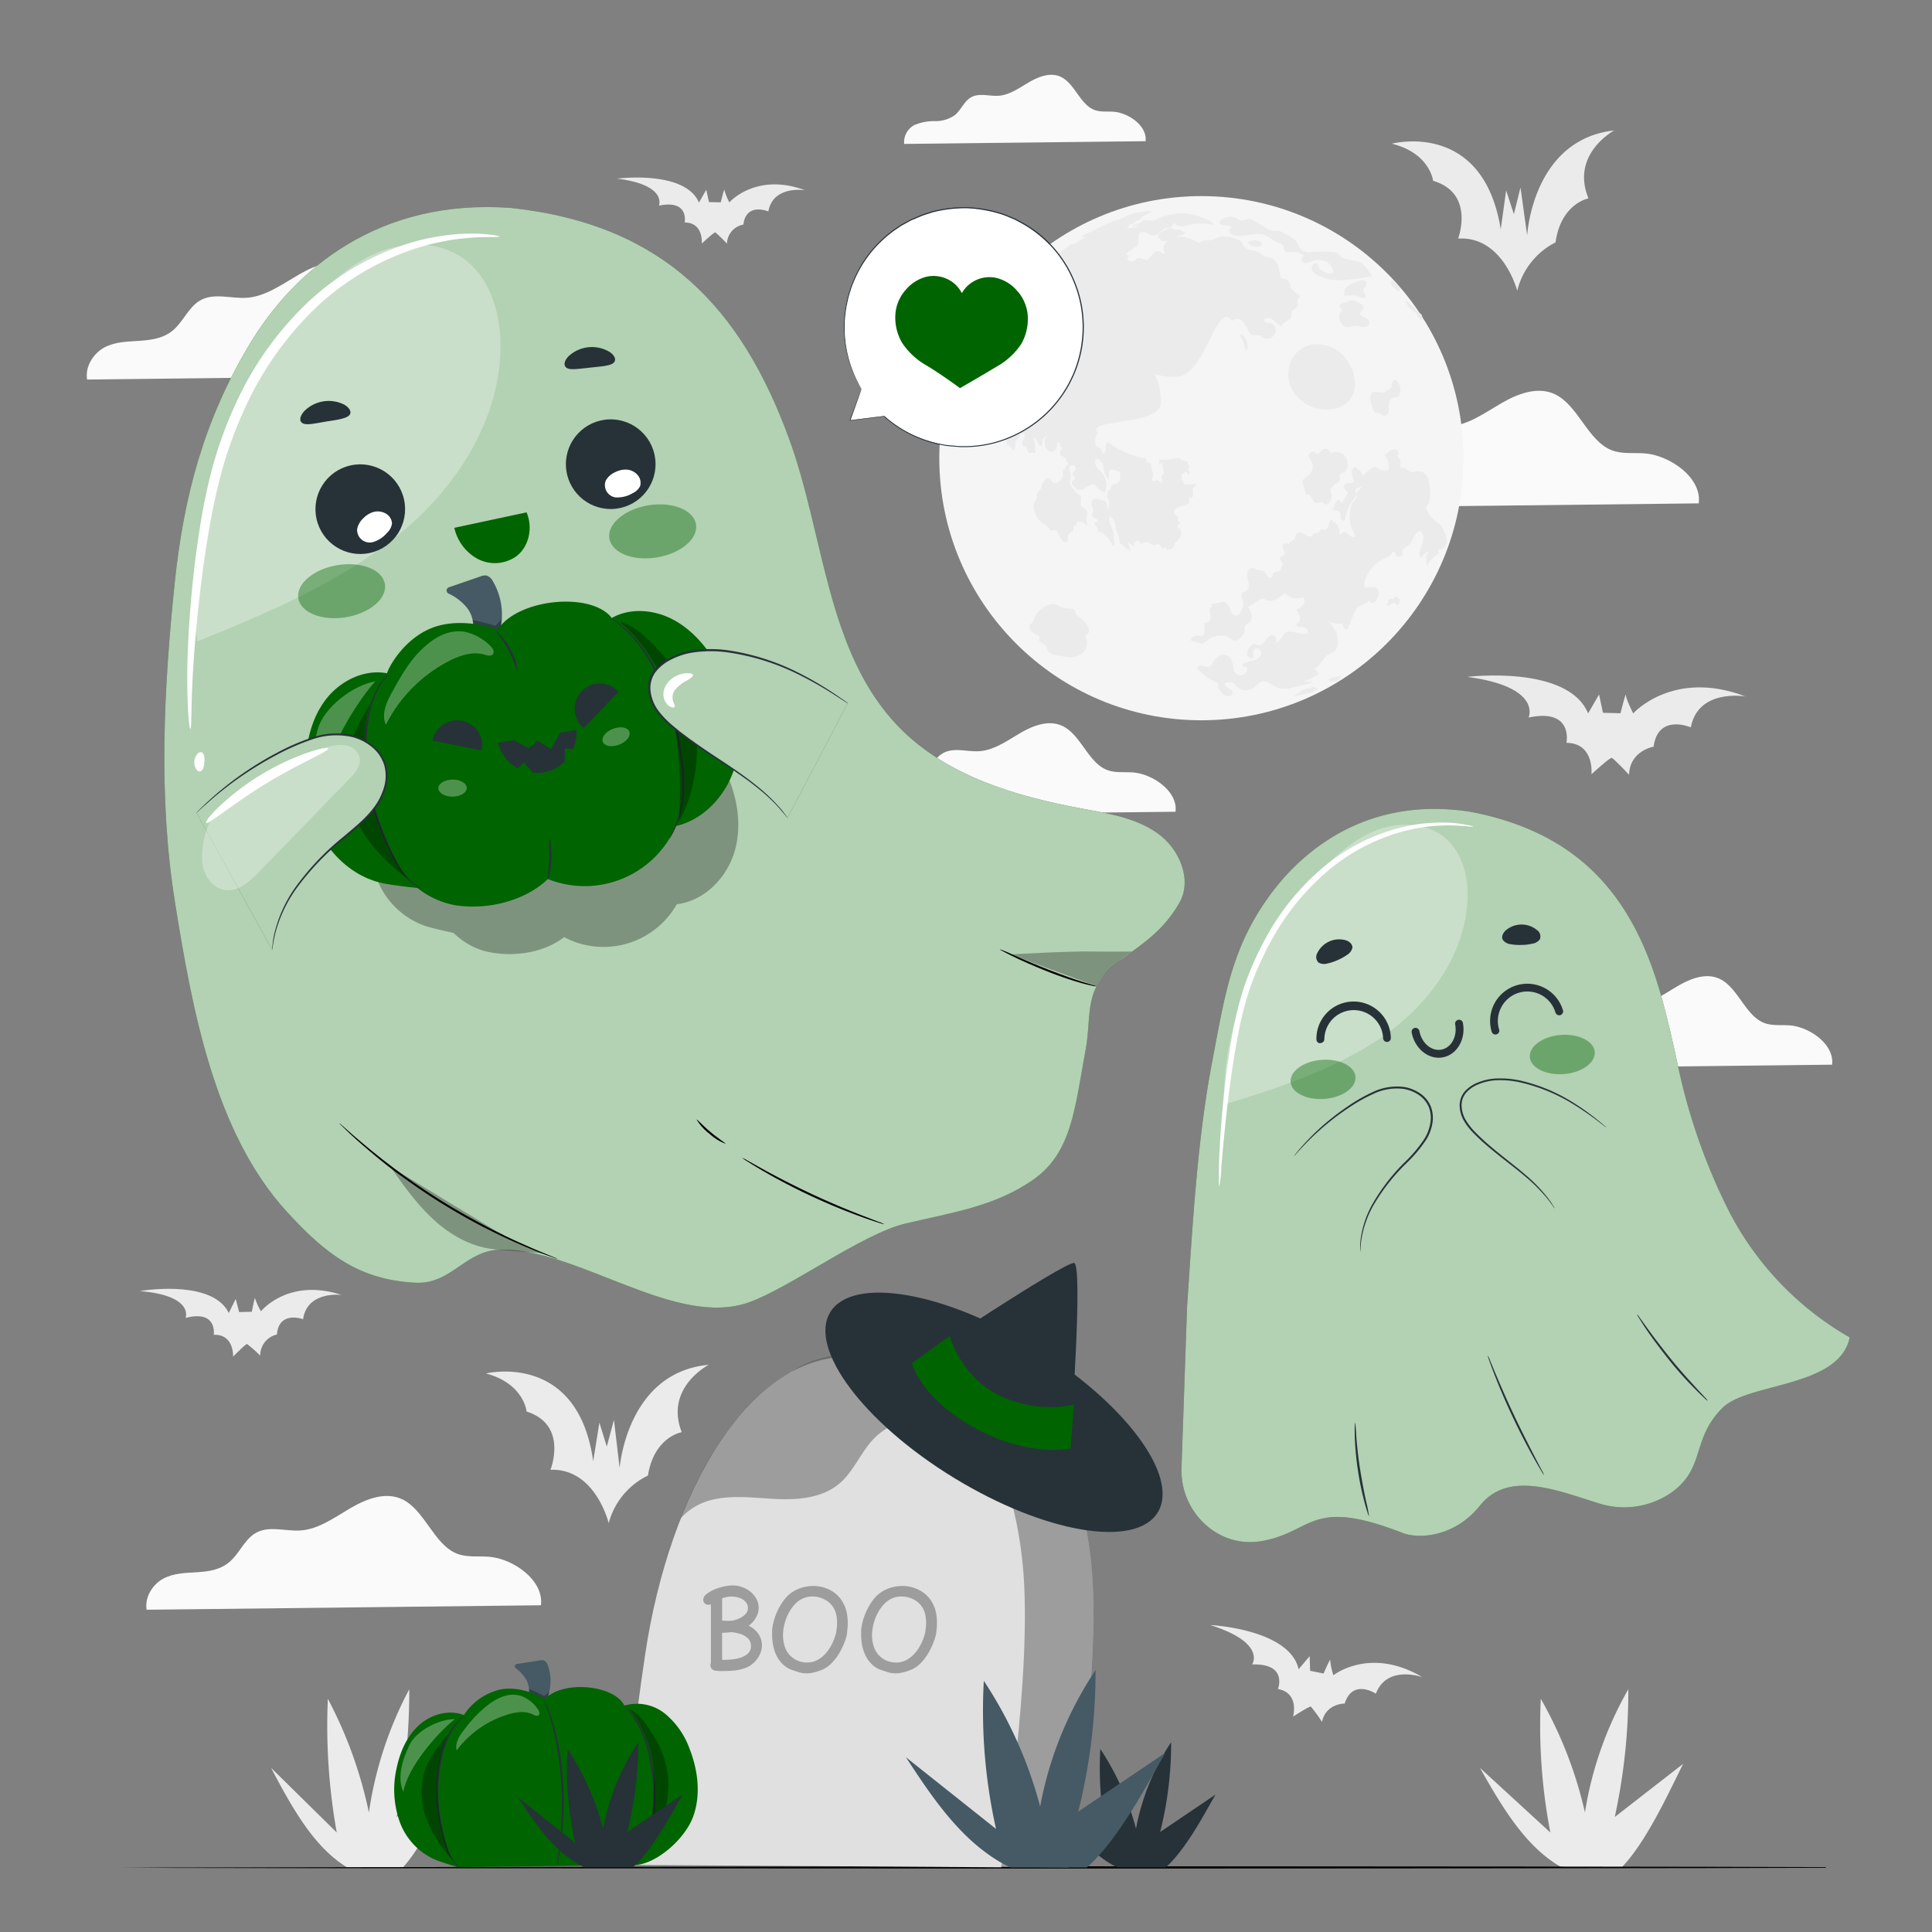 <svg xmlns="http://www.w3.org/2000/svg" viewBox="0 0 500 500"><rect x="0" y="0" width="500" height="500" fill="#808080" stroke="none"/><g id="freepik--background-complete--inject-14"><path d="M417.9,470.24a153.17,153.17,0,0,0,3.51-33.06,93.44,93.44,0,0,0-11.23,31.88,106.79,106.79,0,0,0-11.42-29.4,145.64,145.64,0,0,0,2.47,34.59L383,457.52c5.68,10,11.8,20.51,21.15,25.74h15.55c6.24-6.42,11.94-18.82,15.89-26.78Z" style="fill:#ebebeb"></path><path d="M102.65,470.24a165.19,165.19,0,0,0,3.27-33.06,97.87,97.87,0,0,0-10.45,31.88,111.53,111.53,0,0,0-10.62-29.4,156.21,156.21,0,0,0,2.3,34.59l-17-16.73c5.28,10,11,20.51,19.67,25.74H104.3c5.81-6.42,11.11-18.82,14.78-26.78Z" style="fill:#ebebeb"></path><path d="M439.64,130.27c.81-6.76-7.5-12.33-13.74-12.91-3-.27-6.07.25-8.89-.88C410.9,114,408.46,105,402.5,102.07c-4.46-2.16-9.59-.24-13.91,2.26s-8.59,5.65-13.42,6c-4.2.31-8.76-1.48-12.43.88-2.74,1.76-4.17,5.38-6.7,7.52s-5.69,2.54-8.75,2.73-6.23.23-9,1.69-5.1,4.86-4.52,8.32Z" style="fill:#fafafa"></path><path d="M304.23,210.08c.63-5.32-5.9-9.7-10.8-10.15-2.34-.22-4.77.19-7-.69-4.8-1.93-6.72-9.06-11.41-11.33-3.5-1.7-7.54-.19-10.93,1.78s-6.75,4.43-10.55,4.71c-3.3.25-6.89-1.16-9.77.69-2.16,1.38-3.28,4.23-5.27,5.92s-4.47,2-6.88,2.14-4.9.18-7.09,1.33A6.6,6.6,0,0,0,221,211Z" style="fill:#fafafa"></path><path d="M140,415.44c.78-6.57-7.23-12-13.25-12.53-2.86-.27-5.84.24-8.56-.85-5.89-2.38-8.24-11.18-14-14-4.3-2.09-9.24-.23-13.41,2.2s-8.28,5.48-12.93,5.82c-4.05.3-8.44-1.44-12,.85-2.64,1.71-4,5.22-6.46,7.3S54,406.7,51,406.89s-6,.22-8.7,1.64-4.91,4.71-4.35,8.07Z" style="fill:#fafafa"></path><path d="M474.14,275.54c.63-5.32-5.86-9.7-10.73-10.15-2.33-.22-4.74.19-6.94-.69-4.77-1.93-6.68-9.06-11.34-11.33-3.48-1.7-7.48-.19-10.86,1.78s-6.71,4.43-10.48,4.71c-3.28.25-6.84-1.16-9.71.69-2.13,1.38-3.25,4.23-5.22,5.92s-4.45,2-6.84,2.14-4.87.18-7,1.33a6.6,6.6,0,0,0-3.53,6.54Z" style="fill:#fafafa"></path><path d="M296.47,36.54c.47-4-4.42-7.27-8.1-7.61-1.76-.16-3.58.15-5.24-.52-3.61-1.44-5-6.79-8.56-8.5-2.63-1.27-5.65-.14-8.2,1.34s-5.07,3.33-7.91,3.53c-2.48.19-5.17-.87-7.33.52-1.62,1-2.46,3.18-3.95,4.44A8.59,8.59,0,0,1,242,31.35a12.88,12.88,0,0,0-5.32,1A5,5,0,0,0,234,37.25Z" style="fill:#fafafa"></path><path d="M360.2,37.19s23.62-6.29,28.19,22.16l1.4-10.07,2,6.15,1.71-6.91,1.73,12.41s1.33-24.81,22.52-27.17c0,0-11.38,6.11-6.65,17.58,0,0-7.13,1.31-8.52,11.38a19.15,19.15,0,0,0-9.92,12.53S389,61.05,377.36,61.74c0,0,4.45-11.73-6.47-14.94C370.89,46.8,370.07,39.62,360.2,37.19Z" style="fill:#ebebeb"></path><path d="M125.78,355.45s23.74-5.82,27.74,22.72l1.6-10,1.92,6.19,1.85-6.88,1.48,12.45s1.83-24.78,23.06-26.72c0,0-11.5,5.89-7,17.44,0,0-7.14,1.17-8.74,11.22a19.12,19.12,0,0,0-10.16,12.33s-3.43-14.27-15.07-13.82c0,0,4.68-11.64-6.17-15.07C136.28,365.27,135.6,358.08,125.78,355.45Z" style="fill:#ebebeb"></path><path d="M379.75,175.17S405.8,172,411,184.62l2.84-4.89,1,4.74,4.54.12s1.41-5.69,1.4-4.7,1.89,4.74,1.89,4.74,10.3-11.57,29.06-4.39c0,0-12.24-2.14-14.15,8,0,0-8.48-3.68-9.63,5,0,0-6.14,1-6.36,7.26,0,0-3.69-4-4.48-4.36-.42-.2-5.24,4.24-5.24,4.24s.84-8.06-6.48-8.14c0,0,1.9-9-9.79-6.55C395.63,185.66,399.16,177.78,379.75,175.17Z" style="fill:#ebebeb"></path><path d="M313.21,420.56s20.51,1,22.88,11.44l2.84-3.39.13,3.79,3.48.7s1.85-4.21,1.71-3.45a17.8,17.8,0,0,0,.83,3.91s9.48-7.55,23,.48c0,0-9.15-3.28-12,4.29,0,0-6-4-8.08,2.55,0,0-4.86-.06-5.87,4.75a36.53,36.53,0,0,0-2.87-3.95c-.3-.22-4.61,2.57-4.61,2.57s1.72-6.1-3.92-7.14c0,0,2.65-6.65-6.68-6.35C324.06,430.76,327.83,425.15,313.21,420.56Z" style="fill:#ebebeb"></path><path d="M159.71,46.23s17.57-2.29,21.18,6.2l1.89-3.32.7,3.19,3.06.06s.92-3.85.92-3.18a15.65,15.65,0,0,0,1.3,3.19s6.89-7.87,19.59-3.13c0,0-8.27-1.38-9.5,5.48,0,0-5.75-2.44-6.47,3.41a5.16,5.16,0,0,0-4.25,4.93,31.74,31.74,0,0,0-3-2.91c-.29-.14-3.51,2.89-3.51,2.89s.52-5.44-4.43-5.46c0,0,1.23-6-6.65-4.36C170.49,53.22,172.83,47.88,159.71,46.23Z" style="fill:#ebebeb"></path><path d="M36.2,334.13s18.71-3.25,23,5.68L61,336.17l.89,3.39,3.28-.08S66,335.32,66,336a16.71,16.71,0,0,0,1.54,3.36s7-8.74,20.83-4.24c0,0-8.92-1.1-9.92,6.3,0,0-6.27-2.35-6.78,3.95a5.54,5.54,0,0,0-4.33,5.47,33.22,33.22,0,0,0-3.39-3c-.31-.13-3.63,3.26-3.63,3.26s.31-5.86-5-5.65c0,0,1-6.54-7.31-4.37C48.06,341.13,50.32,335.3,36.2,334.13Z" style="fill:#ebebeb"></path><path d="M128.4,97c.81-6.76-7.5-12.33-13.74-12.91-3-.27-6.07.25-8.89-.88-6.11-2.45-8.55-11.52-14.51-14.41-4.46-2.17-9.59-.24-13.91,2.26s-8.6,5.64-13.42,6c-4.2.31-8.76-1.48-12.44.88-2.73,1.75-4.17,5.38-6.69,7.52S39.11,88,36.05,88.21s-6.24.22-9,1.69-5.09,4.86-4.51,8.32Z" style="fill:#fafafa"></path><circle cx="310.92" cy="118.58" r="67.83" style="fill:#f5f5f5"></circle><path d="M336.55,76.64l-1.91-1.46a1.7,1.7,0,0,1-.54-.56,3,3,0,0,1-.16-.84,2.13,2.13,0,0,0-2.31-1.71c-.41-1-.5-2.17-.87-3.23a3.21,3.21,0,0,0-2.23-2.27,6,6,0,0,1-1.28-.18,6.32,6.32,0,0,1-1.12-.9c-1.27-1-3.5-.44-4.31-1.82a10.67,10.67,0,0,0-.49-1,2.43,2.43,0,0,0-1.19-.72c-1.61-.57-3.39-1.15-5-.51a8,8,0,0,1-1.67.7c-.67.11-1.4-.14-2,.13-.37.16-.67.5-1.08.52a1.52,1.52,0,0,1-.8-.28,8.27,8.27,0,0,0-5.17-1.15,2.82,2.82,0,0,1,.66-.36,5.54,5.54,0,0,1,.55-.14,2.22,2.22,0,0,0,1.15-.74l-.11-.2c-.24.16-.56,0-.79-.17a1.22,1.22,0,0,0-.75-.39,2.08,2.08,0,0,0-.41.11c-.6.13-1.16-.38-1.78-.39a2,2,0,0,0-.59.11A7.06,7.06,0,0,0,300,60.48a.91.91,0,0,0-.21.23.68.68,0,0,0-.05.4,1.5,1.5,0,0,0,.8,1.1,2.37,2.37,0,0,0,1.49.11l.15,0a2.86,2.86,0,0,0-.8,1,2.11,2.11,0,0,0,.19,2.25c-.59.39-1.23-.53-1.93-.59-.52,0-.95.37-1.3.76l-1.42,1.59-1.68-.47a1.29,1.29,0,0,0-.82-.05,2.37,2.37,0,0,0-.65.53,1.46,1.46,0,0,1-2-.23,1,1,0,0,1-.13-.22,1,1,0,0,0,.51-.55.59.59,0,0,0-.61-.37,1.4,1.4,0,0,1,.56-.88c.4-.27,1-.38,1.17-.82l.91-.58a.78.78,0,0,0,.28-.26.28.28,0,0,0,0-.33c.55-.58-.13-2,.47-2.71a1.46,1.46,0,0,1,1.7-.13,5.21,5.21,0,0,0,1.69.71c.92.07,1.67-.67,2.38-1.27a2.47,2.47,0,0,1,2.49-.68c-.25-.1.48-1.25.91-1.21.26,0,.28.43.48.53,1.25.68,2.83-.21,4.2-.37a17.44,17.44,0,0,1,5.2.2c.11-.45-.39-.79-.82-1a24.55,24.55,0,0,0-4.69-1.69,14.32,14.32,0,0,0-8.65,1.05,4.78,4.78,0,0,1-2.09.6c-.36,0-.71-.14-1.06-.14a2.5,2.5,0,0,0-1.66.79,2.78,2.78,0,0,0-1.49.46,6,6,0,0,0-.59.39c.12.17.39.07.57,0a3.31,3.31,0,0,1,1.06-.35l-.22.24c-.43.5-1.06.38-1.72.45a3.11,3.11,0,0,0-.68.11,1.5,1.5,0,0,0-.59.41l.64-.75a.81.81,0,0,0,.26-.61,2.06,2.06,0,0,0,1.66-.89.67.67,0,0,1,.22-.25c.19-.09.43,0,.62,0s.24-.25.33-.4a2.45,2.45,0,0,1,1.07-.83l2-1-.8-.11a2.91,2.91,0,0,0-.56.06h-.06a15.8,15.8,0,0,0-6.35,1.74c-.17.08-.34.17-.52.24a4.77,4.77,0,0,1-.51.13,16.27,16.27,0,0,0-3.16,1.26l-5.74,2.78c-.2.1-.44.28-.38.5l1.18.12a6.59,6.59,0,0,0-2.41,1.17,2.05,2.05,0,0,1-.74.43c-.16,0-.33,0-.49,0a1.58,1.58,0,0,0-.61.33L271,67.67a21,21,0,0,0-3.19,2.68,31.09,31.09,0,0,0-3.28,3.52c-.7,1.09-1.14,2.34-1.92,3.38l1.66-1.3a4.45,4.45,0,0,0,.72-.65c.17-.2.31-.43.46-.64a14.83,14.83,0,0,1,1.29-1.56,3.53,3.53,0,0,1,.71-.63c.18-.11.37-.18.53-.3a7.14,7.14,0,0,0,.56-.54.73.73,0,0,1,.71-.2c-.21.35-.42.7-.66,1a.89.89,0,0,1-.29.29,1.67,1.67,0,0,1-.43.1c-.63.14-1,.8-1.22,1.39l.75,0a.42.42,0,0,1-.06.4,18.57,18.57,0,0,1-2.17,3.54,5.2,5.2,0,0,0,1.05-2.62,10.07,10.07,0,0,0-2.27,2.2,2.81,2.81,0,0,1-1.68,1.08,1.67,1.67,0,0,1,.27-.84c-.7,0-1.16.69-1.48,1.31L259.17,83,258,85.44,257,87.31a.88.88,0,0,0-.12.76,16.22,16.22,0,0,0,2.43-3,3.09,3.09,0,0,1,.4-.55c.16-.17.37-.3.54-.46.7-.62,1-1.62,1.77-2.13,0,.75-.71,1.28-1.22,1.84a5.23,5.23,0,0,0-1.14,2,3,3,0,0,1-.26.71c-.13.22-.32.39-.46.6a2.57,2.57,0,0,0-.19,1.58.32.32,0,0,0,0,.09c.05.06.15,0,.21,0l1.45-.91a3.08,3.08,0,0,0,.17,1.3,1.5,1.5,0,0,1-.16,1.27A4.41,4.41,0,0,0,259,93.23a3.39,3.39,0,0,1-.84,2.49c-.15.12-.34.23-.4.42a1.17,1.17,0,0,0,.08.55c.15.69-.44,1.29-.86,1.87a1.38,1.38,0,0,0-.27.54,2.45,2.45,0,0,0,0,.54,2.41,2.41,0,0,1-.24,1.21l.93.55a1.16,1.16,0,0,1,.4.33,3.59,3.59,0,0,1,.24.53c.14.26.42.45.5.74a1.62,1.62,0,0,1,0,.44,4,4,0,0,0,.5,2.28,2.69,2.69,0,0,1,.32.66c.12.54-.23,1.12,0,1.63-.19,0-.09.35.05.49a.89.89,0,0,0,.54.17.65.65,0,0,1,.52.21c.21.29-.08.67-.19,1a1,1,0,0,0,.25,1c.14.13.33.26.31.45s-.3.28-.5.38c-.56.29-.55,1.12-.3,1.7a4.56,4.56,0,0,1,.66,1.76,1.4,1.4,0,0,1,1.17.94c.05.16.09.36.26.42s.38-.14.45-.34c.26-.7,0-1.54.42-2.18a6.24,6.24,0,0,1,.7-.76.91.91,0,0,0,.24-.94c-.09-.19-.27-.31-.37-.49s-.06-.48.15-.5a1.57,1.57,0,0,1,.6.87h.8c0,.41,0,.83,0,1.24a1.45,1.45,0,0,0-.51,1.56.72.72,0,0,0,.34.45c.12,0,.26.06.38.11.67.26.42,1.58,1.12,1.71.29.06.57-.15.86-.13s.5.16.64,0,.05-.3,0-.45a2.33,2.33,0,0,1,0-1.43,6.48,6.48,0,0,1-.51-1.93l.2-.11a2.85,2.85,0,0,1,.86,1c.12.26.15.55.29.8a.61.61,0,0,0,.7.34.65.65,0,0,0,.31-.68,2.56,2.56,0,0,1,0-.78c.1-.51.66-.77,1.16-1,.05.18-.18.3-.32.42a1.26,1.26,0,0,0-.3,1.18,3.35,3.35,0,0,0,.65,1.82,1.53,1.53,0,0,0,1.77.47c.72-.37.84-1.34.85-2.15.23-.12.56-.21.69,0s0,.35,0,.53.43.54.46.87a1,1,0,0,1-.19.53c-.27.43-.45,1.1,0,1.37a1.47,1.47,0,0,0,.37.13,1.58,1.58,0,0,1,1.08,1.45.51.51,0,0,1,0,1c-.1,0-.22,0-.29.08s.05.49-.12.63-.13,0-.2.08c-.37.13-.31.65-.28,1a2.57,2.57,0,0,1-1,2.3,1.45,1.45,0,0,1-1.73.15,4.22,4.22,0,0,1-.56-.69.76.76,0,0,0-.77-.3.81.81,0,0,0-.3.22,3.88,3.88,0,0,0-1.3,1.89,2.71,2.71,0,0,1-.17.76,3.94,3.94,0,0,1-.64.72,1.45,1.45,0,0,0-.33,1.13c.22.27-.11.62-.25.93s-.37.58-.49.9a3.09,3.09,0,0,0,.22,2.1,5.45,5.45,0,0,0,1.38,2.46,6.51,6.51,0,0,0,.6.43,5.73,5.73,0,0,1,2.09,2c.5.13,1.07-.31,1.51,0a1.15,1.15,0,0,1,.35.46c.23.47.47.94.71,1.41a2.36,2.36,0,0,0,.74,1,.83.83,0,0,0,1.12-.13c.28-.43-.06-1,.11-1.51.23-.64,1.26-.8,1.35-1.49,0-.29-.11-.64.1-.84a1.17,1.17,0,0,1,.32-.15.84.84,0,0,0,.47-1c.85-.07,1.89,0,2.31.7.09.16.26.38.4.26a8.66,8.66,0,0,1-.06-2.78,2.07,2.07,0,0,0,.07-.78c-.16-.75-1.24-.9-1.6-1.58s.34-1.91-.21-2.62c-.33-.43-1-.5-1.29-1a3,3,0,0,0-.21-.52,1.6,1.6,0,0,0-.46-.35,2.2,2.2,0,0,1-.64-2,5.2,5.2,0,0,0,0-2.22,3.18,3.18,0,0,1-.26-.79.9.9,0,0,1,.86-1,.84.84,0,0,1,.79,1,2.43,2.43,0,0,1-.55.81.78.78,0,0,0-.16.9.65.65,0,0,1,.28,1.13c-.12.09-.26.13-.38.22a.8.8,0,0,0,0,1c.21.32.53.54.77.84a1.33,1.33,0,0,0,.42.43,1.13,1.13,0,0,0,.32.06l.86,0a.86.86,0,0,0,.32,0,1.18,1.18,0,0,0,.43-.31,5.47,5.47,0,0,1,1.59-.92,1.34,1.34,0,0,1,.62-.17c.5,0,.8.55,1.14.92a5.12,5.12,0,0,0,1.89,1.14,5.74,5.74,0,0,0,.17-3.63,9.16,9.16,0,0,0-1.79-2.29,2.83,2.83,0,0,1-.81-2.59l.48-.25a2.76,2.76,0,0,1,1.49,1.6,16.38,16.38,0,0,1,.31,1.7,4.34,4.34,0,0,0,1.24,2.2c0-.66,0-1.32,0-2a.69.69,0,0,1,.14-.53.66.66,0,0,1,.53-.1,7.4,7.4,0,0,1,1.61.38,1,1,0,0,1,.43.24,1,1,0,0,1,.19.6c.09.8.11,1.78-.58,2.22-.5.32-1.25.23-1.6.71-.23.33-.19.82-.49,1.08s-.43.19-.55.38.08.69,0,1-.24.42-.17.63.18.21.28.3c.48.42.37,1.17.23,1.79l-.36,1.53a4.32,4.32,0,0,0-.8-2.93,3.26,3.26,0,0,1-1.64-.28,1.49,1.49,0,0,0-1.57.26,1.46,1.46,0,0,0-.09,1.35,3.59,3.59,0,0,1,.34,1.35c0,.57-.43,1.19-.12,1.67l.69.29c.36.16.8.57.53.87s-.87.15-.83.5a.38.38,0,0,0,.13.22c.52.55,1.11,1.25.85,2a1.45,1.45,0,0,1,1.15.33,7.23,7.23,0,0,1,2.17,2.3c.17.29.32.58.49.86.38,0,.49-.52.45-.9-.07-.59-.14-1.17-.2-1.76a8.17,8.17,0,0,0-.24-1.31c-.18-.61-.51-1.16-.72-1.76a2.27,2.27,0,0,1,0-1.84,3.11,3.11,0,0,1,1.41,2.14c0,.31,0,.62.09.93.16,1,.8,1.81.91,2.79a2.49,2.49,0,0,0,.2,1,1.47,1.47,0,0,0,.43.43l1.9,1.46c.15.12.27.39.45.3l-.74-2.48,1.55,1.3a1.44,1.44,0,0,1,.23-1.16.92.92,0,0,1,1.09-.3.68.68,0,0,1,.21,1,2.5,2.5,0,0,1,2.92-.28,2,2,0,0,0,.71.36c.49.06,1-.41,1.43-.19s.54,1.05,1,1c.3,0,.53-.4.81-.31,0,.24.07.48.11.72.79-.08,1.78-.33,1.91-1.12a2.83,2.83,0,0,1,.06-.42,1.23,1.23,0,0,1,.4-.45,3.51,3.51,0,0,0,1.34-1.91,1.76,1.76,0,0,0-.93-2c-.19-.16,0-.48.19-.64s.45-.39.34-.62-.24-.2-.34-.32c-.26-.33.13-.88-.12-1.21a1.39,1.39,0,0,0-.49-.28A1,1,0,0,1,304,132a3,3,0,0,1,1.41-.84l1.52-.56c.4-.15.87-.39.88-.81s-.21-.68,0-.86.33,0,.5-.09c.4-.1.47-.65.44-1.06l-.06-.91a1,1,0,0,1,0-.39c.09-.24.34-.37.55-.53s.37-.45.22-.66l-2.06.08a1.53,1.53,0,0,1-.9-.13.54.54,0,0,1-.21-.77l-.5-.17,0-1.17a.7.7,0,0,1,.06-.32.67.67,0,0,1,.26-.24l1-.65a.83.83,0,0,0,.46.89c.3,0,.35-.44.21-.7s-.38-.55-.25-.83c0-.09.13-.17.18-.27.26-.48-.49-1-.34-1.54l-1.69-.44a3.55,3.55,0,0,0-.44-.6,22.42,22.42,0,0,1-4.95.55H300a4.8,4.8,0,0,0,.09,1.31l.8-.67a7.25,7.25,0,0,0,.26,2.49.77.77,0,0,1,0,.63c-.12.18-.35.23-.49.38-.42.47.39,1.23.1,1.78-.62,0-1.14-.86-1.69-.57a3.75,3.75,0,0,1-.36.24c-.32.09-.58-.3-.55-.62s.21-.62.25-.94a4.58,4.58,0,0,0-.31-1.39,9.84,9.84,0,0,0-.21-1.34c-.16-.42-.67-.78-1.06-.54a1.77,1.77,0,0,0-.4-1.1,22.51,22.51,0,0,1-9.74-4.24.71.71,0,0,0-.14.1,2.11,2.11,0,0,0-.35,1.55c0,.55-.16,1.21-.69,1.36-.45-.35-.37-1.14-.83-1.48-.22-.16-.52-.18-.74-.33a1.52,1.52,0,0,1-.46-1.17,2.38,2.38,0,0,1,.45-2,2.28,2.28,0,0,1,.3-.21c-4.06-4.1,16.17-1.77,16.17-8,0-4.31-1-6.46-1.82-7.41a18.82,18.82,0,0,0,5.84.68c7.64,0,10.35-20.2,14.47-14.43a1.8,1.8,0,0,1,1.63-.5c1.83.4,2,3.16,3.56,4.14l2.13,0a1.92,1.92,0,0,0,1.87.92,2.34,2.34,0,0,0,2.11-1.87,2,2,0,0,0-1.59-2.21,5.87,5.87,0,0,1-.94-.09c-.3-.1-.57-.42-.46-.71.53-.72,1.68-.45,2.37.11s1.25,1.34,2.1,1.59c.46-1.23,2.38-1.54,2.57-2.84a4.62,4.62,0,0,1,.1-1c.29-.66,1.37-.75,1.54-1.46a2.53,2.53,0,0,0-.09-.9A1.62,1.62,0,0,1,336.55,76.64Z" style="fill:#ebebeb"></path><path d="M321.79,86.9a3.16,3.16,0,0,0-.94-.46,22,22,0,0,1,1.53,4.23,3.71,3.71,0,0,0,.54-.44C322.87,89,322.74,87.64,321.79,86.9Z" style="fill:#ebebeb"></path><path d="M282.41,89.72a.27.27,0,0,0,.13,0,.65.65,0,0,0,.13,0c.16,0,.31.07.44.17s.31.2.45.11a.36.36,0,0,0,.06-.43,1.28,1.28,0,0,1-.15-.44,1.46,1.46,0,0,1,0-.22.64.64,0,0,0-.32-.65.67.67,0,0,0-.73.05.9.9,0,0,1,.22.42.31.31,0,0,1-.24.34c-.12,0-.22-.07-.33-.1a.36.36,0,0,0-.41.21A1.88,1.88,0,0,0,282.41,89.72Z" style="fill:#ebebeb"></path><path d="M322.87,62.7a2.64,2.64,0,0,0,3.44.91.46.46,0,0,0,.18-.13c.23-.27,0-.67-.22-.94A3.66,3.66,0,0,0,322.87,62.7Z" style="fill:#ebebeb"></path><path d="M316.46,58.26l1.74.21c.29,0,.69.26.53.51-.41-.08-.75.43-.65.83a1.41,1.41,0,0,0,.86.86c2.49,1.15,5.5-.78,8.11.07,1.39.45,2.44,1.63,3.81,2.12.57.21,1.3.44,1.33,1,0,.15,0,.3,0,.46a1,1,0,0,0,.94.9,6.08,6.08,0,0,0,1.41-.06,4,4,0,0,1,2.72.89c.21.18-.14.45-.34.65-.44.44.05,1.26.67,1.37a3.57,3.57,0,0,0,1.81-.42,4.91,4.91,0,0,1,3.42-.09A3.38,3.38,0,0,1,345,70.12a.57.57,0,0,1-.1.51.54.54,0,0,1-.41.14,3.64,3.64,0,0,1-3.46-2.1.83.83,0,0,0-.28-.42.55.55,0,0,0-.25-.07c-.86,0-1.29,1.19-.87,1.94a3.7,3.7,0,0,0,2.1,1.4,11.73,11.73,0,0,0,6.66.86,41.1,41.1,0,0,0,6.74-.93l-1-1.41a6.77,6.77,0,0,0-1.94-2c-1.57-.91-3.73-.49-5.13-1.64a6.12,6.12,0,0,0-1.2-1,3.18,3.18,0,0,0-1.11-.22,41,41,0,0,0-5.54.07A3.5,3.5,0,0,1,337.3,65c-1-.48-1.22-1.71-1.88-2.57a6.31,6.31,0,0,0-2.11-1.56L332,60.19a4.15,4.15,0,0,0-.89-.39c-.63-.18-1.31,0-1.95-.17a5.54,5.54,0,0,1-1.67-.74l-3.08-1.81a2.46,2.46,0,0,0-1.06-.43c-.8-.08-1.59.58-2.37.36a2.92,2.92,0,0,1-.77-.43,3.63,3.63,0,0,0-4.38.53.81.81,0,0,0-.27.55C315.56,58.06,316.06,58.21,316.46,58.26Z" style="fill:#ebebeb"></path><path d="M373.66,137.37a4.65,4.65,0,0,0-.77-1.42,6.39,6.39,0,0,0-1.17-.9A7.33,7.33,0,0,1,369,131.2a2,2,0,0,0,.89-1.48,11.9,11.9,0,0,0-.07-5c-.46-1.84-1.54-3.24-3.69-2.66a2.28,2.28,0,0,1-.73.12c-1-.06-1.76-1.49-2.61-1-.74-.34-.06-1.59-.51-2.27-.2-.31-.64-.5-.63-.87,0-.21.18-.37.26-.57a1,1,0,0,0-.82-1.18,2.07,2.07,0,0,0-1.52.51,8.2,8.2,0,0,1-1.32,1,4.38,4.38,0,0,1,1.08,3.88,4,4,0,0,1-2.72-.49,1.44,1.44,0,0,0-.54-.35.84.84,0,0,0-.54.07A6.67,6.67,0,0,0,353,123l-.16.21a5.39,5.39,0,0,0-2.11-2.37c-.71.09-1,1-.92,1.68s.49,1.35.56,2.06c-.3.81-1.75.13-2.33.77a1.05,1.05,0,0,0,0,1.23c.23.37.57.67.78,1.06l-1.66,2.66c-.11-.37-.28-.81-.66-.88s-.86.52-1,1-.27,1.16-.79,1.26c.21.66,1.3.27,1.84.71s.3,1,.34,1.48.56,1.14,1,.82a.94.94,0,0,0,.27-.63,10.16,10.16,0,0,1,2.11-4.83,2.35,2.35,0,0,0,.68-1.31c0-.43-.27-.86-.11-1.26s1-.5,1.55-.73a2.32,2.32,0,0,1-.45.64c-.31.32-.71.58-.85,1s.09,1.08-.17,1.53a2.66,2.66,0,0,1-.56.55,3.53,3.53,0,0,0-.83,2.13,9.16,9.16,0,0,0,.16,4.77,13.68,13.68,0,0,1,1.06,2.35c-.45.35-1.09,0-1.49-.41s-.9-.87-1.45-.72-.79.6-1.19.43a2.67,2.67,0,0,0-1.36-3,.67.67,0,0,1-.4-.68c-.62,0-.9.74-1,1.34s-.47,1.36-1.08,1.26c-.2,0-.39-.17-.59-.16-.46,0-.6.68-1,.89s-.76,0-1.09.21-.38.43-.6.6c-.56.44-1.35,0-1.92-.38s-1.4-.79-1.92-.32-.34,1.07-.67,1.53-1.39.7-1.48,1.4a1.1,1.1,0,0,0-1.56.11,4,4,0,0,0,.73,2.21,4.27,4.27,0,0,1-1.54,1.05,10.49,10.49,0,0,0,.93,1.83c-.57.36-.4,1.33-.94,1.73-.32.23-.76.17-1.14.26s-.76.53-.52.84a.85.85,0,0,1-1.34.43c-.35-.42-.46-1-.87-1.37-.6-.53-1.55-.32-2.29-.64a5.85,5.85,0,0,0-.68-.3c-.77-.2-1.47.62-1.55,1.41a9.43,9.43,0,0,0,.37,2.34,2.07,2.07,0,0,1-.66,2.15c-.33.21-.77.26-1,.57-.52.61.15,1.49.29,2.28a3.4,3.4,0,0,1-.23,1.6c-.28.88-.81,1.93-1.73,1.87-.72-.05-1.16-.8-1.4-1.49a3.1,3.1,0,0,0-1.09-1.82c-1.15-.64-2.61.65-3.85.23l.3.83c-.58.14-.72.9-.61,1.48a3.18,3.18,0,0,1,.15,1.74c-.26.66-1,.89-1.74,1.05a5.1,5.1,0,0,1,.12,2.33c.26.27-.32,1-.69,1a4.32,4.32,0,0,1-1.12-.12,1.67,1.67,0,0,0-1.72,1.28l2.31.66a1.82,1.82,0,0,0,.83.09,1.87,1.87,0,0,0,.74-.47c1.79-1.51,4.56-2.19,6.46-.83.38.28.77.65,1.24.6a1.56,1.56,0,0,0,.8-.42c.8-.64,1.67-1.43,1.63-2.45a3.14,3.14,0,0,1,0-.81c.15-.58.87-.78,1.31-1.18,1-1,.31-2.69-.48-3.88l2.95-1.82a1.64,1.64,0,0,1,.83-.32,2.57,2.57,0,0,1,.88.31c1.7.74,3.58-.51,4.89-1.82a3.9,3.9,0,0,0,4.59,1.1,1.45,1.45,0,0,1,.15,2,4.15,4.15,0,0,1-1.84,1.21,4.52,4.52,0,0,1,1,2,1.57,1.57,0,0,1-1,1.76l.43.77a3,3,0,0,1,1.77.11,1.35,1.35,0,0,1,.85,1.42c-1,.55-2.2.14-3.29-.15s-2.48-.33-3.1.61a5.1,5.1,0,0,1-2,2.35,1.75,1.75,0,0,0-.26-2.1c-.8-.46-1.72.34-2.24,1.09s-1.29,1.63-2.16,1.37c-.31-.09-.59-.32-.91-.31a1.22,1.22,0,0,0-.81.55,3,3,0,0,0-.94,2.14c.1.79,1.25,1.37,1.72.72-.22-.79-.33-1.84.39-2.22s1.69.6,1.5,1.45a2.52,2.52,0,0,1-1.89,1.61,16.39,16.39,0,0,0-2.52.67c-.33.15-.64.64-.32.81a1.4,1.4,0,0,0,1,.14,1.72,1.72,0,0,1-.55,1.93,1.7,1.7,0,0,1-2,0c-1.24-.9-.77-2.94-1.68-4.16a2.21,2.21,0,0,0-1.61-.87c-1.31-.07-2.39,1.05-3,2.21a2.1,2.1,0,0,1-.49.71c-.51.4-1.24.17-1.87,0s-1.49-.07-1.66.55a12.63,12.63,0,0,0,5,3.65.87.87,0,0,1,.48.33,1.42,1.42,0,0,1,0,.68,2.29,2.29,0,0,0,.87,1.61,3.15,3.15,0,0,0,1.5,1c.6.13,1.35-.26,1.36-.87,0-1.14-2.14-1.33-2.1-2.46a2.79,2.79,0,0,1,2.56.07,3.55,3.55,0,0,0,5.13,1.08c.68-.55,1.18-1.38,2-1.63,1.34-.38,2.5.9,3.76,1.48,1.61.74,3.48.31,5.2-.13l4.35-1.12-2.45-.31a12.68,12.68,0,0,0,3.75-1.78,1.54,1.54,0,0,0-1.32-1.35c1.85-.36,2.36-2.88,4-3.86a10.93,10.93,0,0,0,1.59-.84,3,3,0,0,0,.8-2.37,7.41,7.41,0,0,0-2.52-5.28,7.41,7.41,0,0,0,3.75.56c0,.78.55,1.87,1.19,1.44a1.07,1.07,0,0,0,.36-.56c.36-1,.73-1.93,1.1-2.9a5,5,0,0,1,1.11-2c.94-.87,2.46-1,3.21-2-.11.45.49.82.93.68a1.81,1.81,0,0,0,.95-1c.54-1,.75-2.63-.34-3s-2.51.5-2.9-.47a1.37,1.37,0,0,1,0-.8,9.45,9.45,0,0,1,5.26-6.27c.86-.39,2-.86,2-1.81a1.16,1.16,0,0,1,.91,1.37,2.63,2.63,0,0,0,1.9-.5c-.46-.32-.32-1.07.06-1.48s.94-.63,1.36-1c1.18-1.06,1.34-3.32,2.9-3.57,1.19.47,1,2.2.53,3.38s-1.08,2.66-.2,3.59a3,3,0,0,1,1.95-1.71,3.4,3.4,0,0,0-.34,3.62,6.33,6.33,0,0,1,3-3.09c-.07-.37-.14-.74-.22-1.11a2,2,0,0,0,2.21-1.81A5.92,5.92,0,0,0,373.66,137.37Z" style="fill:#ebebeb"></path><path d="M279.56,159.86c-.51-.37-1.11-.7-1.27-1.32-.08-.29-.06-.65-.28-.85s-.67-.19-1.07-.19a6,6,0,0,1-3.07-.73,2.84,2.84,0,0,0-.84-.4,2.42,2.42,0,0,0-1,0,6.17,6.17,0,0,0-4.27,3.49,3.06,3.06,0,0,1-.73,1.43,3,3,0,0,0-.58.53.63.63,0,0,0-.05.56,2.82,2.82,0,0,0,1.79,1.85c.32.12.69.22.78.53s-.06.56-.05.83c0,.68.9.81,1.4,1.21.65.51.66,1.5,1.25,2.07a3.68,3.68,0,0,0,1.9.71l1.92.35a5.47,5.47,0,0,0,4.63-.81,3.57,3.57,0,0,0,1.3-2.48,4.84,4.84,0,0,0-.51-2.16,1.53,1.53,0,0,0,1-1,1.49,1.49,0,0,0-.15-1.09A6.51,6.51,0,0,0,279.56,159.86Z" style="fill:#ebebeb"></path><path d="M344.15,176.3a2.64,2.64,0,0,0,2.6-.7.73.73,0,0,0,.23-.43.32.32,0,0,0-.27-.36c-.79.61-2.14.26-2.72,1.08a.3.3,0,0,0-.07.25A.3.3,0,0,0,344.15,176.3Z" style="fill:#ebebeb"></path><path d="M339.74,177.8a1.69,1.69,0,0,0-.43.15c-.54.23-1.17.21-1.72.41a4.28,4.28,0,0,0-1,.58l-1.77,1.26,3.86-.82a4.68,4.68,0,0,0,1-.28c.52-.23.93-.65,1.43-.92l-1-.31A1,1,0,0,0,339.74,177.8Z" style="fill:#ebebeb"></path><path d="M353.63,73.14a1,1,0,0,0-.8-.6,2.31,2.31,0,0,0-1,.15A12.34,12.34,0,0,0,348.91,74a2.61,2.61,0,0,0-.63.51,2.87,2.87,0,0,0-.39,2l2.16-.06a2.41,2.41,0,0,1,.6,0,5.08,5.08,0,0,1,1.1.42,3.59,3.59,0,0,0,1.49.24.81.81,0,0,0,0-.93,2.72,2.72,0,0,1-.4-.91C352.81,74.54,353.87,73.9,353.63,73.14Z" style="fill:#ebebeb"></path><path d="M350.87,84.38c.5,0,1,.16,1.5.22a2.28,2.28,0,0,0,1.48-.2,1.08,1.08,0,0,0,.53-1.28,1.65,1.65,0,0,0-.89-.77l-.93-.47a1.06,1.06,0,0,1-.51-.42c-.18-.35.08-.76.34-1.06s.55-.66.44-1a1.07,1.07,0,0,0-.39-.5,7,7,0,0,0-1.69-1,2.22,2.22,0,0,0-.74-.21,2.49,2.49,0,0,0-1,.24l-1.53.58a1.26,1.26,0,0,0-.78.58c-.12.31.21.75.5.58.25.63-.46,1.21-.63,1.87a3.6,3.6,0,0,0,1.37,3,1.68,1.68,0,0,0,.59.12C349.31,84.62,350.08,84.36,350.87,84.38Z" style="fill:#ebebeb"></path><path d="M361.36,75a1.08,1.08,0,0,0,.54.28.41.41,0,0,0,.48-.28.61.61,0,0,0-.14-.42l-.6-.94a2.69,2.69,0,0,0-.62-.76.89.89,0,0,0-.92-.14,1.45,1.45,0,0,0,.25,1.31A4.35,4.35,0,0,0,361.36,75Z" style="fill:#ebebeb"></path><path d="M365.44,80.3a4.37,4.37,0,0,1,.88.59,2.88,2.88,0,0,1,.36.61,4.2,4.2,0,0,0,1.44,1.55,3.4,3.4,0,0,0-.09-1.27,1,1,0,0,0-.2-.44,1.6,1.6,0,0,0-.49-.32,2.55,2.55,0,0,1-1-.93c-.1-.18-.18-.36-.29-.52-.33-.44-.91-.64-1.28-1a6.57,6.57,0,0,0-.48-.57.6.6,0,0,0-.68-.14l.81,1.29A3.84,3.84,0,0,0,365.44,80.3Z" style="fill:#ebebeb"></path><path d="M361.6,154.52a.62.62,0,0,0-.55-.12.3.3,0,0,0-.16.46,3.25,3.25,0,0,1-.94.16c-.32,0-.66.24-.68.56a1.69,1.69,0,0,1,0,.32c-.07.21-.36.29-.39.5s.15.32.32.33a.77.77,0,0,0,.47-.18,2.58,2.58,0,0,1,.92-.5c.35-.06.78.19.75.54a1.14,1.14,0,0,0,.94-.83A1.58,1.58,0,0,0,361.6,154.52Z" style="fill:#ebebeb"></path><path d="M354.65,102.54a4.46,4.46,0,0,0,.23,1.69l.39,1.45c.13.45.31,1,.75,1.12.24.08.52,0,.77.09.55.12.92.7,1.48.75s1.11-.65,1.17-1.3-.12-1.29,0-1.93a1.86,1.86,0,0,1,1.5-1.58,2.41,2.41,0,0,0,.81-.11,1.34,1.34,0,0,0,.54-1,3.3,3.3,0,0,0,0-1.84c-.2-.55-.7-1-.83-1.54a1,1,0,0,0-1.17.62,2.85,2.85,0,0,0-.07,1.45c0-.28-1.11.54-1.19.59a2.51,2.51,0,0,1-2.28.55C355.78,101.34,354.84,101.09,354.65,102.54Z" style="fill:#ebebeb"></path><path d="M348.19,122.08a1.65,1.65,0,0,0,.49-1,4,4,0,0,0-.11-2.26,3,3,0,0,0-3.28-1.77,1.49,1.49,0,0,1-1.06,0c-.27-.17-.36-.52-.6-.73a1.22,1.22,0,0,0-1.51.2,4.1,4.1,0,0,1-1.34,1,1.12,1.12,0,0,0-1.24-.6,1.1,1.1,0,0,0-.84,1.09c0,.64.59,1.12.87,1.7a2.62,2.62,0,0,1-.16,2.31,5.19,5.19,0,0,1-1.67,1.69,1.55,1.55,0,0,0-.49.43,1.48,1.48,0,0,0,0,1.15c.24.94.53,1.88.86,2.8.52-.31,1.13.24,1.4.78s.53,1.21,1.13,1.32,1.3-.47,1.79-.09c.16.12.25.32.43.4a.67.67,0,0,0,.5,0,2.38,2.38,0,0,0,.84-3.58A4.36,4.36,0,0,1,346,125a1.74,1.74,0,0,0,.56-.4c.38-.52-.1-1.35.28-1.88S347.78,122.39,348.19,122.08Z" style="fill:#ebebeb"></path><path d="M350.54,97.83c-.54-3.53-3.35-7.77-7.79-8.51a7.45,7.45,0,0,0-8.35,3.48,8.66,8.66,0,0,0,.74,9.22,10.37,10.37,0,0,0,8.54,3.94,7.47,7.47,0,0,0,5.48-2.28A7.31,7.31,0,0,0,350.54,97.83Z" style="fill:#ebebeb"></path></g><g id="freepik--Floor--inject-14"><path d="M466.15,483.26s.51,0,1.56,0l4.83,0v.12c-22.82.11-112.41.2-219.35.2l-159.65-.08-48.38-.08L32,483.31l-3.42,0c-.77,0-1.17,0-1.17,0l1.17,0,3.42,0,13.15,0,48.38-.09L253.19,483c106.94,0,196.53.09,219.35.21v.12l-4.83,0C466.66,483.28,466.15,483.26,466.15,483.26Z"></path></g><g id="freepik--Grave--inject-14"><path d="M276.54,483.26s8.75-50.77,5.85-78.83-16.17-50.2-44-53.61c-8.57-1.05-24.85-2.31-33.19,3.9C189,366.84,189,399.2,184.68,428.14c-6.29,42.08-8.08,54.4-8.08,54.4Z" style="fill:#e0e0e0"></path><g style="opacity:0.3"><path d="M276.54,483.26s8.75-50.77,5.85-78.83-16.17-50.2-44-53.61c-8.57-1.05-24.85-2.31-33.19,3.9C189,366.84,189,399.2,184.68,428.14c-6.29,42.08-8.08,54.4-8.08,54.4Z"></path></g><path d="M259.11,483.26s8.43-50.77,5.52-78.83-15.48-51.27-43-53.21-48.37,34.83-54.66,76.92-4.78,54.49-4.78,54.49Z" style="fill:#e0e0e0"></path><g style="opacity:0.3"><path d="M185.35,432.39a1.6,1.6,0,0,1-1.14-.5,1.49,1.49,0,0,1-.37-.94,1.71,1.71,0,0,1,.14-.59V415.21a2,2,0,0,1-.63.1A1.28,1.28,0,0,1,182,414a1.85,1.85,0,0,1,.84-1.44,8.74,8.74,0,0,1,2-1.18,14,14,0,0,1,2.48-.79,10.83,10.83,0,0,1,2.15-.28,7.44,7.44,0,0,1,2.86.53,7.19,7.19,0,0,1,2.18,1.35,6,6,0,0,1,1.36,1.82,4.51,4.51,0,0,1,.48,2,5.25,5.25,0,0,1-.69,2.58,6.5,6.5,0,0,1-1.91,2.15,6.28,6.28,0,0,1,2.6,2.23,5.26,5.26,0,0,1,.84,2.82,5.48,5.48,0,0,1-.35,1.92,7.07,7.07,0,0,1-2.42,3.15,6.24,6.24,0,0,1-1.86.93,12.61,12.61,0,0,1-2.65.55c-.9.08-1.79.12-2.68.12h-1C186,432.43,185.68,432.42,185.35,432.39ZM188,419.47l1.11,0a6,6,0,0,0,1.26-.26,6.58,6.58,0,0,0,1.47-.63,4.52,4.52,0,0,0,1.21-1,2.1,2.1,0,0,0,.51-1.4,2.37,2.37,0,0,0-.38-1.34,3.39,3.39,0,0,0-1-.93,4.54,4.54,0,0,0-1.35-.54,6.19,6.19,0,0,0-1.45-.18,6.8,6.8,0,0,0-2.49.46v5.75Zm5.07,4.12a5.72,5.72,0,0,0-1.77-.82,11.73,11.73,0,0,0-2-.37l-1.21.12c-.41,0-.81.05-1.21.05v7c.49,0,1.16,0,2-.07a11.49,11.49,0,0,0,2.47-.41,5.36,5.36,0,0,0,2.1-1.07,2.52,2.52,0,0,0,.9-2.06,3,3,0,0,0-.32-1.34A2.59,2.59,0,0,0,193,423.59Z"></path><path d="M219.16,423.13a19.11,19.11,0,0,1-.89,2.6,18.37,18.37,0,0,1-1.37,2.6,13.57,13.57,0,0,1-1.83,2.24,7.27,7.27,0,0,1-2.26,1.54l-1,.37a6.75,6.75,0,0,1-.84.26c-.28.07-.58.14-.9.2a7.74,7.74,0,0,1-1.07.12.59.59,0,0,0-.17,0h-.21a6.11,6.11,0,0,1-1.86-.29l-1.79-.58a6.64,6.64,0,0,1-2.42-1.51,8.43,8.43,0,0,1-1.6-2.23,10.36,10.36,0,0,1-.87-2.64,14.92,14.92,0,0,1-.26-2.81c0-.35,0-.7,0-1s.06-.67.11-1a14.2,14.2,0,0,1,.61-2.41,16.77,16.77,0,0,1,1.1-2.55,15.32,15.32,0,0,1,1.53-2.3,8,8,0,0,1,1.84-1.68,9.65,9.65,0,0,1,2.63-1.21,10.2,10.2,0,0,1,2.84-.4,9.37,9.37,0,0,1,4.49,1.12,8,8,0,0,1,3.33,3.44,8.38,8.38,0,0,1,.84,2.37,12.4,12.4,0,0,1,.25,2.5c0,.54,0,1.08-.07,1.63S219.25,422.6,219.16,423.13Zm-2.81-.35c.07-.46.14-.94.2-1.42a11.64,11.64,0,0,0,.08-1.45,9.9,9.9,0,0,0-.17-1.86,5.71,5.71,0,0,0-.63-1.75,5.48,5.48,0,0,0-2.35-2.32,6.88,6.88,0,0,0-3.23-.81,5.94,5.94,0,0,0-3.58,1.16,8.18,8.18,0,0,0-1.73,1.79,11.49,11.49,0,0,0-1.26,2.24,13.57,13.57,0,0,0-.78,2.44,11.84,11.84,0,0,0-.26,2.37,9.48,9.48,0,0,0,.37,2.68,6.1,6.1,0,0,0,1.16,2.25,5.92,5.92,0,0,0,2,1.56,6.15,6.15,0,0,0,2.8.59,5.46,5.46,0,0,0,2.6-.66,7.92,7.92,0,0,0,1.81-1.37,11.07,11.07,0,0,0,1.38-1.75,12,12,0,0,0,1-2,20.19,20.19,0,0,0,.7-2.12Z"></path><path d="M242.2,423.13a19.11,19.11,0,0,1-.89,2.6,17.39,17.39,0,0,1-1.37,2.6,13.51,13.51,0,0,1-1.82,2.24,7.31,7.31,0,0,1-2.27,1.54l-1,.37a6.75,6.75,0,0,1-.84.26l-.89.2a8.12,8.12,0,0,1-1.07.12.62.62,0,0,0-.18,0h-.21a6.11,6.11,0,0,1-1.86-.29l-1.79-.58a6.64,6.64,0,0,1-2.42-1.51,8.39,8.39,0,0,1-1.59-2.23,10.38,10.38,0,0,1-.88-2.64,14.92,14.92,0,0,1-.26-2.81c0-.35,0-.7,0-1s.06-.67.11-1a14.2,14.2,0,0,1,.61-2.41,15.88,15.88,0,0,1,1.11-2.55,14.54,14.54,0,0,1,1.52-2.3,8,8,0,0,1,1.84-1.68,9.65,9.65,0,0,1,2.63-1.21,10.25,10.25,0,0,1,2.84-.4,9.37,9.37,0,0,1,4.49,1.12A8,8,0,0,1,241.4,415a9,9,0,0,1,.84,2.37,13.15,13.15,0,0,1,.24,2.5c0,.54,0,1.08-.07,1.63A14.52,14.52,0,0,1,242.2,423.13Zm-2.8-.35c.07-.46.13-.94.19-1.42a11.64,11.64,0,0,0,.09-1.45,9.93,9.93,0,0,0-.18-1.86,5.71,5.71,0,0,0-.63-1.75,5.48,5.48,0,0,0-2.35-2.32,6.85,6.85,0,0,0-3.23-.81,5.89,5.89,0,0,0-3.57,1.16,8,8,0,0,0-1.74,1.79,12,12,0,0,0-1.26,2.24,12.78,12.78,0,0,0-.77,2.44,11.19,11.19,0,0,0-.27,2.37,9.86,9.86,0,0,0,.37,2.68,6.25,6.25,0,0,0,1.16,2.25,6,6,0,0,0,2,1.56,6.19,6.19,0,0,0,2.81.59,5.31,5.31,0,0,0,1.35-.17,5.26,5.26,0,0,0,1.24-.49,7.92,7.92,0,0,0,1.81-1.37,10.52,10.52,0,0,0,1.38-1.75,12,12,0,0,0,1-2,20.19,20.19,0,0,0,.7-2.12Z"></path></g><g style="opacity:0.3"><path d="M266.53,364.58c-6.91-7.36-16.16-12.29-28.1-13.76-8.57-1.05-24.85-2.31-33.19,3.9l-.27.22c-11.94,6.39-21.85,20.37-28.82,38a16,16,0,0,1,7.62-4.66c5.54-1.49,11.4-.61,17.13-.34s11.94-.27,16.33-4c3.92-3.3,5.69-8.57,9.41-12.1,4.76-4.52,11.86-5.46,18.43-5.42s13.3.8,19.56-1.18C265.28,365.09,265.91,364.84,266.53,364.58Z"></path></g><ellipse cx="257.24" cy="365.48" rx="19.88" ry="49.67" transform="translate(-188.76 394.26) rotate(-58.55)" style="fill:#263238"></ellipse><path d="M237.08,352.5c-.22-.46,38.45-25.95,40.88-25.65s-.9,45.75-.9,45.75S250.74,380.63,237.08,352.5Z" style="fill:#263238"></path><path d="M245.71,345.79c.15-.11,2.74,10.12,12.37,15.06a29.92,29.92,0,0,0,19.83,2.68l-.85,11.36s-10.81,2.38-24.86-5.37S236,352.77,236,352.77Z" style="fill:#006400"></path></g><g id="freepik--Pumpkin--inject-14"><path d="M141.79,431a2.05,2.05,0,0,0-1-1.27,2.17,2.17,0,0,0-1.16,0l-5.89.92a.6.6,0,0,0-.25,1.09,9.47,9.47,0,0,1,2.62,2.84,5.33,5.33,0,0,1,.19,5.2l4.16,1.91A12.05,12.05,0,0,0,141.79,431Z" style="fill:#455a64"></path><g style="opacity:0.3"><path d="M137,438l0-.84a35.27,35.27,0,0,1,3.86,1.78l1.36-1.11-.52,1.69c.13.1-1.28,1.55-1.28,1.55Z"></path></g><path d="M178.52,452.74a21.07,21.07,0,0,0-6.35-9.19,11.58,11.58,0,0,0-10.58-2.15c-2.67-5.36-15.85-6.63-20.55-1.71,0,0-5.72-3.54-11.48-2.46a15.28,15.28,0,0,0-9.5,6.63c-3.91-1.53-8.54-.18-11.66,2.65s-4.88,6.91-5.75,11.06a25,25,0,0,0,.73,13.73,17.09,17.09,0,0,0,9.12,9.93c1.94.8,6,2,6,2l45.63-.52c5.9-.27,13.15-6.89,15.22-12.47S180.67,458.29,178.52,452.74Z" style="fill:#006400"></path><path d="M119,483.31a1.55,1.55,0,0,1-.38-.22,6.35,6.35,0,0,1-.94-.83,11.36,11.36,0,0,1-2.25-4,52.66,52.66,0,0,1-1.69-6.57,39.61,39.61,0,0,1-.8-8.27c0-5.9,1.28-11.25,3.14-14.67a13.82,13.82,0,0,1,2.75-3.66,7.09,7.09,0,0,1,1-.78,1.93,1.93,0,0,1,.38-.23,15.89,15.89,0,0,0-3.77,4.84c-1.74,3.4-2.91,8.67-3,14.5a41.89,41.89,0,0,0,.76,8.18,59.16,59.16,0,0,0,1.56,6.53,12,12,0,0,0,2.06,4C118.55,482.93,119.05,483.27,119,483.31Z" style="fill:#263238"></path><path d="M161.59,441.4a1.61,1.61,0,0,1,.34.3c.2.21.51.52.89.93a23.86,23.86,0,0,1,2.73,3.9,27.35,27.35,0,0,1,2.58,6.57c.33,1.29.59,2.67.82,4.09a40.7,40.7,0,0,1,.58,4.44,72.25,72.25,0,0,1-.07,8.63,22.26,22.26,0,0,1-1.46,6.92,18.72,18.72,0,0,1-2.29,4.17c-.34.45-.6.79-.8,1a1.74,1.74,0,0,1-.32.33,27.65,27.65,0,0,0,3.07-5.65c1.48-3.7,1.57-9.32,1.35-15.37-.09-1.52-.35-3-.57-4.4s-.47-2.77-.78-4a28.2,28.2,0,0,0-2.43-6.51A35.89,35.89,0,0,0,161.59,441.4Z" style="fill:#263238"></path><path d="M144.18,482.69a12.23,12.23,0,0,1,.17-1.71c.14-1.09.4-2.67.56-4.63A90.56,90.56,0,0,0,145.2,461a77.45,77.45,0,0,0-2.45-15.13c-.52-1.9-1.05-3.4-1.43-4.43s-.7-1.54-.67-1.57.11.11.26.36.34.64.6,1.13a38.75,38.75,0,0,1,1.59,4.41,69.54,69.54,0,0,1,2.63,15.2,80.1,80.1,0,0,1-.45,15.41c-.21,2-.52,3.54-.72,4.62A10.23,10.23,0,0,1,144.18,482.69Z" style="fill:#263238"></path><g style="opacity:0.3"><path d="M113.31,466.45c-.5-5.21.27-13.09,2.76-17.68-2.71,3.17-5.13,6.18-6.35,10.16a19.57,19.57,0,0,0,.91,12.44,32.11,32.11,0,0,0,6.54,10C114.86,476.93,113.8,471.65,113.31,466.45Z"></path></g><g style="opacity:0.3"><path d="M166.78,480c4.34-5.24,6.08-12.25,6.23-17.92a24.34,24.34,0,0,0-3.72-12.65c-2-3.15-3.42-5.64-6.43-7.11a29.1,29.1,0,0,1,6.39,18.16A72.94,72.94,0,0,1,166.78,480Z"></path></g><g style="opacity:0.3"><path d="M139.27,442.46a9.23,9.23,0,0,0-4.15-3.47c-2.92-1-5.58,0-8.15,1.74a30.72,30.72,0,0,0-6.54,6.54c-1.34,1.65-2.77,3.66-2.25,5.73a26.1,26.1,0,0,1,13.35-9.32c2.08-.62,4.41-.95,6.34,0,.49.26,1.13.58,1.53.2S139.56,442.9,139.27,442.46Z" style="fill:#fff"></path></g><g style="opacity:0.3"><path d="M117.71,444.91c-4-.05-9.87,2.93-11.68,6.58s-3.37,8.55-1.64,12.24C105.44,457.55,112.84,448.78,117.71,444.91Z" style="fill:#fff"></path></g></g><g id="freepik--Plants--inject-14"><path d="M300.25,474.11a93.68,93.68,0,0,0,2.84-23.22A60.23,60.23,0,0,0,294,473.28a69.38,69.38,0,0,0-9.24-20.65,89,89,0,0,0,2,24.3L272,465.17c4.6,7.05,9.56,14.42,17.13,18.09h12.58c5.05-4.51,9.67-13.22,12.86-18.82Q307.41,469.29,300.25,474.11Z" style="fill:#263238"></path><path d="M162.35,474.11a93.68,93.68,0,0,0,2.84-23.22,60.23,60.23,0,0,0-9.09,22.39,69.38,69.38,0,0,0-9.24-20.65,89,89,0,0,0,2,24.3l-14.78-11.76c4.6,7.05,9.56,14.42,17.13,18.09h12.58c5.06-4.51,9.67-13.22,12.86-18.82Q169.51,469.29,162.35,474.11Z" style="fill:#263238"></path><path d="M279.05,468.84a148.72,148.72,0,0,0,4.48-36.62,94.58,94.58,0,0,0-14.34,35.31A109.48,109.48,0,0,0,254.61,435a140.58,140.58,0,0,0,3.16,38.32l-23.31-18.54c7.25,11.11,15.07,22.73,27,28.52h19.84c8-7.11,15.25-20.85,20.28-29.67Z" style="fill:#455a64"></path></g><g id="freepik--speech-bubble--inject-14"><path d="M222.94,100.66a30.85,30.85,0,1,1,5.82,7L220,108.8Z" style="fill:#fff"></path><path d="M222.94,100.66s-.08.18-.21.53-.33.89-.59,1.57c-.51,1.38-1.27,3.41-2.23,6l0,.1H220l8.79-1.09-.07,0a30.88,30.88,0,0,0,14,7.21c.74.16,1.49.3,2.25.41s1.55.14,2.33.22c.4,0,.79.09,1.19.09l1.21,0a20.41,20.41,0,0,0,2.46-.1,29.77,29.77,0,0,0,10-2.61,31,31,0,0,0,18.33-28.08,30.88,30.88,0,0,0-2.56-12.57,30.51,30.51,0,0,0-13.56-14.89l-1.1-.58-.54-.29-.57-.24-2.27-.93a34.21,34.21,0,0,0-4.67-1.23,37.71,37.71,0,0,0-4.69-.56,34.84,34.84,0,0,0-9.05,1c-.71.21-1.41.45-2.11.67-.34.12-.7.21-1,.35l-1,.43-1,.43a7.73,7.73,0,0,0-1,.47l-1.85,1a7.21,7.21,0,0,0-.88.55l-.86.59a17.92,17.92,0,0,0-1.65,1.21,30.7,30.7,0,0,0-9.1,11.8,25.71,25.71,0,0,0-1.17,3.15,23.07,23.07,0,0,0-.8,3.09,28.92,28.92,0,0,0-.66,5.81,30.91,30.91,0,0,0,1.29,9.24,30.19,30.19,0,0,0,2.24,5.46c.31.6.57,1,.75,1.33s.28.45.28.45-.08-.16-.25-.46-.42-.75-.72-1.35a30.75,30.75,0,0,1-3.4-14.67,29.18,29.18,0,0,1,.68-5.76,22.42,22.42,0,0,1,.8-3.07,24.81,24.81,0,0,1,1.18-3.12,30.51,30.51,0,0,1,9.05-11.68,16.43,16.43,0,0,1,1.64-1.2l.85-.58a7.21,7.21,0,0,1,.88-.55l1.83-1a6.47,6.47,0,0,1,1-.45l1-.43,1-.42c.32-.15.68-.23,1-.35.69-.22,1.38-.45,2.09-.66a33.3,33.3,0,0,1,4.39-.79,34.48,34.48,0,0,1,4.57-.21,35.19,35.19,0,0,1,4.64.57,33.08,33.08,0,0,1,4.62,1.21l2.25.92c.18.08.38.15.56.24l.54.29,1.08.58a30.2,30.2,0,0,1,13.42,14.74,30.49,30.49,0,0,1,2.53,12.43,31,31,0,0,1-2.51,12,30.56,30.56,0,0,1-6.56,9.63,30.93,30.93,0,0,1-9.05,6.23,29.29,29.29,0,0,1-9.89,2.61,19.85,19.85,0,0,1-2.43.11h-1.2a11.5,11.5,0,0,1-1.18-.08c-.78-.07-1.55-.12-2.31-.21s-1.5-.25-2.23-.4a31,31,0,0,1-13.94-7.11l0,0h0L220,108.74l.07.09,2.18-6.07c.24-.68.43-1.21.55-1.57S222.94,100.66,222.94,100.66Z" style="fill:#263238"></path><path d="M231.79,80.67a10.62,10.62,0,0,1,2.72-5.78,10.31,10.31,0,0,1,5.33-3.29,8.41,8.41,0,0,1,6.45,1.26,8.32,8.32,0,0,1,2.64,3,8.22,8.22,0,0,1,8.9-3.94,10.23,10.23,0,0,1,5.34,3.27A10.72,10.72,0,0,1,265.91,81a13,13,0,0,1-1.6,8A18.36,18.36,0,0,1,258,94.84c-4.12,2.49-9.55,5.61-9.55,5.61s-4.59-3.42-8.72-5.9a18.37,18.37,0,0,1-6.32-5.91A12.92,12.92,0,0,1,231.79,80.67Z" style="fill:#006400"></path></g><g id="freepik--ghost-2--inject-14"><path d="M363,396.73c4.08,1.59,13.4,1.18,20.06-7.13,7.33-9.13,19.94-3.87,30.67-.54a21.52,21.52,0,0,0,18.1-2.3c9.83-6.38,5.63-14.21,14-22.44,6.6-6.52,30.21-5.17,32.88-18.2h0a79.69,79.69,0,0,1-31.4-32.95,155,155,0,0,1-12.82-36.26c-1.29-5.91-2.58-11.85-4.3-18.17-6.93-25.44-20.28-42.91-49.36-48.6-25.14-4.07-42.49,8.14-52.38,21.8s-11.57,26.33-14.75,42.9c-3.88,20.24-5.09,42.83-6.49,63.4l-1.44,41.69c-.38,10.87,8.71,20.2,19.52,19.07.63-.07,1.26-.16,1.91-.29C340.05,396.13,339.38,387.54,363,396.73Z" style="fill:#006400"></path><g style="opacity:0.7"><path d="M363,396.73c4.08,1.59,13.4,1.18,20.06-7.13,7.33-9.13,19.94-3.87,30.67-.54a21.52,21.52,0,0,0,18.1-2.3c9.83-6.38,5.63-14.21,14-22.44,6.6-6.52,30.21-5.17,32.88-18.2h0a79.69,79.69,0,0,1-31.4-32.95,155,155,0,0,1-12.82-36.26c-1.29-5.91-2.58-11.85-4.3-18.17-6.93-25.44-20.28-42.91-49.36-48.6-25.14-4.07-42.49,8.14-52.38,21.8s-11.57,26.33-14.75,42.9c-3.88,20.24-5.09,42.83-6.49,63.4l-1.44,41.69c-.38,10.87,8.71,20.2,19.52,19.07.63-.07,1.26-.16,1.91-.29C340.05,396.13,339.38,387.54,363,396.73Z" style="fill:#fff"></path></g><g style="opacity:0.3"><path d="M379.73,234c.51-6.33-1-13.31-5.93-17.31-4.37-3.55-10.67-4-16.05-2.35s-10,5.24-14,9.15c-16.5,15.88-27.43,39.47-27,62.37,13.75-4.15,28.3-9,40.22-17S378.59,248.33,379.73,234Z" style="fill:#fff"></path></g><g style="opacity:0.4"><path d="M412.72,272.25c.22,2.8-3.37,5.36-8,5.72s-8.59-1.62-8.8-4.41,3.37-5.36,8-5.72S412.5,269.46,412.72,272.25Z" style="fill:#006400"></path></g><path d="M350,245.31a3,3,0,0,1-1.38,1.81,12.8,12.8,0,0,1-2.44,1.35,13.26,13.26,0,0,1-2.65.88,3,3,0,0,1-2.27-.22,2,2,0,0,1-.36-2.44,6.29,6.29,0,0,1,7.56-3.3C349.55,243.83,350.06,244.6,350,245.31Z" style="fill:#263238"></path><path d="M398.52,243.08a2.93,2.93,0,0,1-2,1.15,12.54,12.54,0,0,1-2.77.32,13,13,0,0,1-2.78-.19,2.91,2.91,0,0,1-2-1.07c-.39-.6-.25-1.51.58-2.38a6.28,6.28,0,0,1,8.25-.19A2,2,0,0,1,398.52,243.08Z" style="fill:#263238"></path><path d="M387.05,267.73a1,1,0,0,1-1-.72,9.63,9.63,0,1,1,18.44-5.56,1,1,0,0,1-1.94.58,7.6,7.6,0,0,0-14-1.39,7.54,7.54,0,0,0-.58,5.79,1,1,0,0,1-1,1.3Z" style="fill:#263238"></path><path d="M372.34,273.74c-3.27,0-6.27-2.72-7-6.53a1,1,0,1,1,2-.37c.59,3.12,3.13,5.28,5.69,4.8s4.16-3.4,3.57-6.52a1,1,0,0,1,.82-1.19,1,1,0,0,1,1.18.82c.79,4.22-1.55,8.21-5.2,8.89A5.61,5.61,0,0,1,372.34,273.74Z" style="fill:#263238"></path><path d="M341.69,270a1,1,0,0,1-1-1,9.61,9.61,0,0,1,9.45-9.8,9.63,9.63,0,0,1,9.81,9.45,1,1,0,0,1-1,1h0a1,1,0,0,1-1-1,7.61,7.61,0,0,0-15.21.28,1,1,0,0,1-1,1Z" style="fill:#263238"></path><path d="M415.75,291.81a5.42,5.42,0,0,1-.67-.48l-1.88-1.44a72.66,72.66,0,0,0-7.21-4.83,45.09,45.09,0,0,0-11.89-4.78,23.35,23.35,0,0,0-7.48-.67,14,14,0,0,0-3.83.93,8.43,8.43,0,0,0-3.32,2.21,5,5,0,0,0-1.2,3.66,7.83,7.83,0,0,0,1.2,3.68,17.31,17.31,0,0,0,2.4,3c.89.9,1.79,1.75,2.69,2.56,3.64,3.2,7.2,5.77,10,8.2a40.43,40.43,0,0,1,6.08,6.26l.8,1.11c.21.32.38.61.53.85a3.72,3.72,0,0,1,.41.72,6.24,6.24,0,0,1-.49-.66l-.58-.82-.83-1.08a44.7,44.7,0,0,0-6.16-6.1c-2.79-2.37-6.37-4.91-10.05-8.12-.92-.8-1.83-1.66-2.73-2.57a16.93,16.93,0,0,1-2.48-3.06,8.33,8.33,0,0,1-1.29-3.92,5.59,5.59,0,0,1,1.32-4,8.9,8.9,0,0,1,3.53-2.36,14.43,14.43,0,0,1,4-.95,24,24,0,0,1,7.65.7,44.14,44.14,0,0,1,11.95,4.94,62.44,62.44,0,0,1,7.15,5c.81.65,1.42,1.16,1.83,1.52A4.49,4.49,0,0,1,415.75,291.81Z" style="fill:#263238"></path><path d="M352,324s0-.07,0-.22l0-.66a19.19,19.19,0,0,1,.15-2.53,25.72,25.72,0,0,1,2.94-8.8,50.35,50.35,0,0,1,8.38-10.94,35.54,35.54,0,0,0,5.19-6.16,11.58,11.58,0,0,0,1.49-3.91,7.76,7.76,0,0,0-.35-4.21,7.08,7.08,0,0,0-2.68-3.24,9.81,9.81,0,0,0-3.87-1.52,14,14,0,0,0-7.77,1.26,42.44,42.44,0,0,0-6.37,3.58c-1.92,1.27-3.64,2.54-5.15,3.77a68.21,68.21,0,0,0-6.78,6.3c-.75.8-1.32,1.43-1.7,1.86a4.64,4.64,0,0,1-.61.64,6.65,6.65,0,0,1,.53-.7c.35-.46.9-1.11,1.63-1.93a60.93,60.93,0,0,1,6.69-6.46c1.51-1.25,3.23-2.55,5.15-3.85a42.86,42.86,0,0,1,6.41-3.66,14.53,14.53,0,0,1,8.06-1.32,10.37,10.37,0,0,1,4.08,1.6,7.58,7.58,0,0,1,2.88,3.48,8.35,8.35,0,0,1,.37,4.5,12,12,0,0,1-1.57,4.08,35.7,35.7,0,0,1-5.28,6.23,51,51,0,0,0-8.4,10.78,26.16,26.16,0,0,0-3.06,8.65c-.17,1.08-.22,1.93-.26,2.5A6,6,0,0,1,352,324Z" style="fill:#263238"></path><path d="M381.27,213.93c0,.15-1.82-.19-5.1-.31a45.75,45.75,0,0,0-13.67,1.71,50.85,50.85,0,0,0-18,9.34A63.25,63.25,0,0,0,328.7,244a80.85,80.85,0,0,0-5.26,11.88,92,92,0,0,0-3,11.75c-1.47,7.63-2.34,14.59-3,20.44s-1.07,10.61-1.35,13.89a35.61,35.61,0,0,1-.53,5.1,4.49,4.49,0,0,1-.11-1.33c0-.87,0-2.15,0-3.8.09-3.31.33-8.08.85-14s1.31-12.89,2.7-20.6a90,90,0,0,1,3-12,80,80,0,0,1,5.34-12.14,63.29,63.29,0,0,1,16.24-19.67,50.38,50.38,0,0,1,18.66-9.27,42.74,42.74,0,0,1,14-1.25,32.37,32.37,0,0,1,3.78.56A4,4,0,0,1,381.27,213.93Z" style="fill:#fff"></path><path d="M354.3,392.43a3.47,3.47,0,0,1-.36-.91c-.2-.59-.46-1.45-.75-2.53a74.58,74.58,0,0,1-1.77-8.53,75.55,75.55,0,0,1-.81-8.68c0-1.12-.05-2,0-2.64a3,3,0,0,1,.08-1,31.73,31.73,0,0,1,.32,3.59c.17,2.21.46,5.27,1,8.62s1.12,6.35,1.61,8.52A30.38,30.38,0,0,1,354.3,392.43Z" style="fill:#263238"></path><path d="M399.63,381.77a6.32,6.32,0,0,1-.75-1.12c-.46-.74-1.09-1.82-1.85-3.17-1.52-2.71-3.53-6.51-5.55-10.79s-3.68-8.25-4.79-11.15c-.56-1.44-1-2.62-1.28-3.45a7.48,7.48,0,0,1-.39-1.29,6.13,6.13,0,0,1,.58,1.22L387,355.4c1.21,2.86,2.91,6.79,4.93,11.06s4,8.09,5.4,10.84l1.7,3.25A6.83,6.83,0,0,1,399.63,381.77Z" style="fill:#263238"></path><path d="M442,362.56a5.33,5.33,0,0,1-.89-.73c-.54-.5-1.31-1.23-2.24-2.17C437,357.8,434.5,355.13,432,352s-4.67-6.06-6.13-8.25c-.73-1.1-1.3-2-1.68-2.63a4.58,4.58,0,0,1-.54-1,4.84,4.84,0,0,1,.71.9l1.82,2.52c1.53,2.13,3.7,5,6.23,8.14s5,5.79,6.74,7.71l2.12,2.28A4.93,4.93,0,0,1,442,362.56Z" style="fill:#263238"></path><g style="opacity:0.4"><path d="M350.8,278.68c.22,2.8-3.37,5.35-8,5.71S334.2,282.78,334,280s3.38-5.35,8-5.71S350.59,275.88,350.8,278.68Z" style="fill:#006400"></path></g></g><g id="freepik--ghost-1--inject-14"><path d="M305.22,233.66c3.43-6,0-14-5.62-18s-12.7-5.13-19.48-6.37c-17.31-3.19-35.17-8.49-47.45-21.09-18.86-19.35-19.23-49.54-28.55-74.91C191.88,80,172,58.09,132.31,53.82c-34.2-2.55-56.06,15.83-67.74,35.3s-17,39.11-19.35,61.69c-2.86,27.6-4.3,55.61.11,83s10.21,59.45,29,79.89c9.9,10.79,18.46,17.48,33.08,18.27,9.54.52,12.92-8.55,22.47-8.58C150,323.33,175,343.87,193.94,337c10.75-3.89,29.2-17.66,40.31-20.32,12-2.86,23.23-4.39,33.28-11.47,9.88-7,10.64-18.44,13.44-33.58,1.7-9.17-.89-16,8.91-23.11C296.34,243.85,301.25,240.58,305.22,233.66Z" style="fill:#006400"></path><g style="opacity:0.7"><path d="M305.22,233.66c3.43-6,0-14-5.62-18s-12.7-5.13-19.48-6.37c-17.31-3.19-35.17-8.49-47.45-21.09-18.86-19.35-19.23-49.54-28.55-74.91C191.88,80,172,58.09,132.31,53.82c-34.2-2.55-56.06,15.83-67.74,35.3s-17,39.11-19.35,61.69c-2.86,27.6-4.3,55.61.11,83s10.21,59.45,29,79.89c9.9,10.79,18.46,17.48,33.08,18.27,9.54.52,12.92-8.55,22.47-8.58C150,323.33,175,343.87,193.94,337c10.75-3.89,29.2-17.66,40.31-20.32,12-2.86,23.23-4.39,33.28-11.47,9.88-7,10.64-18.44,13.44-33.58,1.7-9.17-.89-16,8.91-23.11C296.34,243.85,301.25,240.58,305.22,233.66Z" style="fill:#fff"></path></g><g style="opacity:0.3"><path d="M129.53,89.15c-.06-8.54-2.89-17.73-10-22.53-6.27-4.26-14.78-4.17-21.79-1.3S85,73.51,80,79.22C59.75,102.43,47.81,135.33,51,166c18-7.16,36.92-15.34,52-27.47S129.65,108.48,129.53,89.15Z" style="fill:#fff"></path></g><g style="opacity:0.3"><path d="M140.85,187c5.25-6.36,21.39-6.06,25.13.16,4.19-1.81,9.22-.89,13.05,1.6s6.58,6.37,8.57,10.48c3.13,6.49,4.54,14.05,2.55,21s-7.87,12.91-15,13.78A21.79,21.79,0,0,1,146,242.53c-5.55,4.29-13.82,5.31-20.61,3.6a18.65,18.65,0,0,1-8-4.69s-5-1.05-7.42-1.83a20.74,20.74,0,0,1-12-11.12A29.88,29.88,0,0,1,95.81,212c.67-5.07,2.45-10.15,6-13.84s9-5.75,13.92-4.28a18.75,18.75,0,0,1,11-8.86c6.9-1.82,14.19,1.91,14.19,1.91Z"></path></g><path d="M136.27,132.6l-18.69,4a12.16,12.16,0,0,0,6.13,8.09,9.6,9.6,0,0,0,9.92-.73C137,141.4,137.92,136.44,136.27,132.6Z" style="fill:#006400"></path><path d="M144.26,325.79a3.24,3.24,0,0,1-.65-.19l-1.84-.66c-1.6-.56-3.88-1.47-6.66-2.66s-6.06-2.72-9.64-4.54-7.41-4-11.34-6.43-7.56-5-10.79-7.33-6-4.66-8.33-6.64-4.12-3.62-5.34-4.8l-1.4-1.36a3.06,3.06,0,0,1-.46-.5,4.19,4.19,0,0,1,.54.43l1.46,1.28c1.26,1.13,3.11,2.73,5.44,4.66s5.16,4.16,8.38,6.53,6.86,4.84,10.77,7.28,7.76,4.58,11.3,6.45,6.79,3.4,9.56,4.63,5,2.19,6.58,2.81l1.81.75A3.2,3.2,0,0,1,144.26,325.79Z"></path><path d="M192.08,299.65a9.23,9.23,0,0,1,1.43.73l3.8,2.13c3.22,1.77,7.72,4.14,12.81,6.52s9.79,4.3,13.22,5.63l4.07,1.56a8.36,8.36,0,0,1,1.48.62,9.44,9.44,0,0,1-1.55-.43c-1-.3-2.4-.78-4.13-1.4-3.48-1.24-8.22-3.12-13.32-5.5s-9.58-4.81-12.76-6.68c-1.59-.93-2.86-1.71-3.73-2.27A9.56,9.56,0,0,1,192.08,299.65Z"></path><path d="M283.78,255.26a3.62,3.62,0,0,1-1.06-.14c-.67-.14-1.63-.36-2.81-.69-2.35-.66-5.56-1.72-9-3.09s-6.54-2.75-8.73-3.82c-1.1-.54-2-1-2.57-1.31a3.79,3.79,0,0,1-.91-.56,35.41,35.41,0,0,1,3.64,1.53c2.22,1,5.31,2.32,8.76,3.67s6.63,2.48,8.94,3.22S283.79,255.18,283.78,255.26Z"></path><g style="opacity:0.4"><path d="M180.12,135.67c.62,3.72-3.9,7.57-10.09,8.59s-11.7-1.17-12.32-4.89,3.91-7.58,10.1-8.6S179.51,132,180.12,135.67Z" style="fill:#006400"></path></g><g style="opacity:0.4"><path d="M99.62,151.15c.61,3.73-3.91,7.57-10.09,8.59s-11.71-1.17-12.32-4.89,3.9-7.57,10.09-8.59S99,147.43,99.62,151.15Z" style="fill:#006400"></path></g><path d="M90.63,107.09c-.27.69-1.16,1-2.26,1.3s-2.44.46-3.91.7-2.78.51-3.91.64-2.08.09-2.57-.47-.31-1.59.65-2.74a8.91,8.91,0,0,1,10.48-1.79C90.4,105.48,90.89,106.43,90.63,107.09Z" style="fill:#263238"></path><path d="M159.08,93.51c-.31.67-1.22.95-2.33,1.15s-2.47.31-3.94.47-2.82.33-3.95.39-2.08,0-2.53-.62-.22-1.62.81-2.7a8.89,8.89,0,0,1,10.57-1.15C159,91.88,159.39,92.86,159.08,93.51Z" style="fill:#263238"></path><circle cx="93.23" cy="131.78" r="11.6" transform="translate(-26.19 23.17) rotate(-12.44)" style="fill:#263238"></circle><path d="M99.76,132.86a4.22,4.22,0,0,0-3.14-.35,6.08,6.08,0,0,0-2.55,1.57A5.17,5.17,0,0,0,92.42,137v0a3.27,3.27,0,0,0,3.88,3.35,6.36,6.36,0,0,0,.66-.2,7.64,7.64,0,0,0,3.22-2.27,4.07,4.07,0,0,0,1.27-2.41A3.14,3.14,0,0,0,99.76,132.86Z" style="fill:#fff"></path><circle cx="158.06" cy="120.13" r="11.6" transform="translate(-3.32 4.49) rotate(-1.61)" style="fill:#263238"></circle><path d="M164.94,122.85a4.11,4.11,0,0,0-2.81-1.32,5.83,5.83,0,0,0-2.88.65,5.11,5.11,0,0,0-2.48,2.2v0a3.21,3.21,0,0,0,2.54,4.35,5.23,5.23,0,0,0,.68,0,7.6,7.6,0,0,0,3.73-1.09,4.05,4.05,0,0,0,1.95-1.84A3.1,3.1,0,0,0,164.94,122.85Z" style="fill:#fff"></path><path d="M127.59,150.49a2.91,2.91,0,0,0-1.68-1.54,3.27,3.27,0,0,0-1.65.26L116.15,152a.87.87,0,0,0-.07,1.6,13.57,13.57,0,0,1,4.44,3.3,7.55,7.55,0,0,1,1.62,7.24l6.39,1.59A17,17,0,0,0,127.59,150.49Z" style="fill:#455a64"></path><g style="opacity:0.3"><path d="M122.58,161.65l-.26-1.16a49.33,49.33,0,0,1,5.91,1.49l1.65-1.92-.31,2.51c.21.1-1.4,2.51-1.4,2.51Z"></path></g><path d="M128.79,162.93c5.38-8.12,24.37-9.79,29.53-3,4.7-2.65,10.73-2.19,15.54.25s8.52,6.65,11.37,11.23c4.48,7.22,7.1,15.93,5.62,24.3s-7.63,16.15-15.91,18.07a25.73,25.73,0,0,1-33.15,13.72c-6,5.73-15.56,8-23.76,6.81a22.09,22.09,0,0,1-10-4.5s-6-.61-8.93-1.23c-6.49-1.35-12.08-5.86-15.49-11.54A35.52,35.52,0,0,1,79.05,198c.16-6,1.61-12.22,5.29-17s9.88-7.88,15.81-6.76c.86-2.56,5-9.19,11.75-11.78,7.87-3,16.89.46,16.89.46Z" style="fill:#006400"></path><path d="M108.88,229.83a2.5,2.5,0,0,1-.57-.23,9.07,9.07,0,0,1-1.53-.92,16.11,16.11,0,0,1-4.17-5,73.64,73.64,0,0,1-4.07-8.77,57.88,57.88,0,0,1-3.27-11.38c-1.46-8.28-1.09-16.09.64-21.36a19.75,19.75,0,0,1,2.91-5.84A10.39,10.39,0,0,1,100,175a2.33,2.33,0,0,1,.45-.42,3.61,3.61,0,0,1-.37.49,13.81,13.81,0,0,0-1.07,1.4,21.31,21.31,0,0,0-2.72,5.83c-1.61,5.22-1.92,12.94-.47,21.16a59.31,59.31,0,0,0,3.2,11.3,82.66,82.66,0,0,0,3.94,8.76,16.64,16.64,0,0,0,4,5C108.11,229.46,108.91,229.78,108.88,229.83Z" style="fill:#263238"></path><path d="M158.32,160a2.73,2.73,0,0,1,.54.35c.35.24.86.59,1.49,1.08a34.17,34.17,0,0,1,4.84,4.76,38.78,38.78,0,0,1,5.32,8.53c.8,1.72,1.52,3.58,2.21,5.52a63.48,63.48,0,0,1,2,6.07,104.1,104.1,0,0,1,2.13,12.12,31.8,31.8,0,0,1-.25,10.06,27,27,0,0,1-2.13,6.43c-.35.72-.63,1.28-.85,1.64a2.55,2.55,0,0,1-.35.54s.38-.8,1-2.26a30.1,30.1,0,0,0,1.94-6.42c1.18-5.6-.13-13.54-2-22-.51-2.11-1.27-4.08-2-6s-1.39-3.77-2.17-5.48a39.63,39.63,0,0,0-5.16-8.51,38.63,38.63,0,0,0-4.68-4.83l-1.42-1.16A3.14,3.14,0,0,1,158.32,160Z" style="fill:#263238"></path><path d="M142.25,216.87a5.53,5.53,0,0,1,.26,1.56,26.83,26.83,0,0,1,.2,3.8,18,18,0,0,1-.92,5.31c-.18,0,.22-2.41.39-5.33.06-1.45-.05-2.79-.05-3.76A4.62,4.62,0,0,1,142.25,216.87Z" style="fill:#263238"></path><path d="M134,174a59.76,59.76,0,0,0-2.33-5.62c-1.56-3-3.46-5-3.34-5.08a14.21,14.21,0,0,1,3.81,4.84A13.92,13.92,0,0,1,134,174Z" style="fill:#263238"></path><g style="opacity:0.3"><path d="M96.44,207.68c-2-7.17-3-18.42-.66-25.5-3,5.15-5.67,10-6.36,15.9s1.35,12.16,4.49,17.21,7.08,8.7,11.86,12.36C101.35,222,98.48,214.86,96.44,207.68Z"></path></g><g style="opacity:0.3"><path d="M175.65,212.72c4.79-8.48,5.44-18.76,4.19-26.75-1-6.23-4.85-12.9-8.54-16.77s-6.29-7-10.94-8.29a41.3,41.3,0,0,1,13.75,23.8A103.39,103.39,0,0,1,175.65,212.72Z"></path></g><g style="opacity:0.3"><path d="M162.87,189.35c.44,1.13-.74,2.65-2.64,3.38s-3.78.4-4.22-.74.74-2.65,2.64-3.38S162.43,188.21,162.87,189.35Z" style="fill:#fff"></path></g><g style="opacity:0.3"><path d="M120.8,203.92c0,1.22-1.62,2.22-3.65,2.25s-3.69-.95-3.7-2.17,1.62-2.22,3.65-2.25S120.79,202.7,120.8,203.92Z" style="fill:#fff"></path></g><g style="opacity:0.3"><path d="M127,167.27a13.3,13.3,0,0,0-6.77-3.78c-4.38-.61-7.88,1.52-11.09,4.57s-5.41,7-7.56,10.87c-1.48,2.67-3,5.86-1.71,8.63A37.61,37.61,0,0,1,116.35,171c2.79-1.4,6-2.47,9-1.59.76.23,1.75.51,2.22-.13S127.52,167.82,127,167.27Z" style="fill:#fff"></path></g><g style="opacity:0.3"><path d="M97.11,176.33c-5.73,1-13.23,6.69-14.84,12.28s-2.56,12.86.84,17.58C83,197.26,91.2,183,97.11,176.33Z" style="fill:#fff"></path></g><path d="M111.92,191.67a6.5,6.5,0,1,1,12.76,2.53" style="fill:#263238"></path><path d="M151.08,188.4a6.51,6.51,0,1,1,9-9.36" style="fill:#263238"></path><path d="M135.53,197.26,138,200a10.46,10.46,0,0,0,7.23-2.09,10.06,10.06,0,0,0,1-.92,32.24,32.24,0,0,1-.07-3.27c.06,0,1.26.1,2.17.13a10.3,10.3,0,0,0,.85-4.93l-4.29.69-2.29,4.22-3.54-2.16s-2,1.84-2.19,2a29.88,29.88,0,0,1-3.71-2.13l-4.3.69a10.57,10.57,0,0,0,5.2,6.65Z" style="fill:#263238"></path><path d="M197.61,170.69c-7.12-2.19-16.17-3.8-23-.76-2.56,1.14-5.1,2.85-6.11,5.47a8.69,8.69,0,0,0,.72,7.08A19.5,19.5,0,0,0,174,188c9.67,8.3,22.28,13.38,29.81,23.66L219.39,182C213.18,177.71,205.83,173.21,197.61,170.69Z" style="fill:#006400"></path><g style="opacity:0.7"><path d="M197.61,170.69c-7.12-2.19-16.17-3.8-23-.76-2.56,1.14-5.1,2.85-6.11,5.47a8.69,8.69,0,0,0,.72,7.08A19.5,19.5,0,0,0,174,188c9.67,8.3,22.28,13.38,29.81,23.66L219.39,182C213.18,177.71,205.83,173.21,197.61,170.69Z" style="fill:#fff"></path></g><path d="M99.64,197.88c-1.38-4.6-6.28-7.48-11.07-7.82s-9.49,1.39-13.83,3.45a87.2,87.2,0,0,0-23.91,16.8l19.62,35.53a33.17,33.17,0,0,1,6.39-16.45A71.07,71.07,0,0,1,89.2,216.57c2.89-2.45,5.91-4.84,8.09-7.95S100.73,201.52,99.64,197.88Z" style="fill:#006400"></path><g style="opacity:0.7"><path d="M99.64,197.88c-1.38-4.6-6.28-7.48-11.07-7.82s-9.49,1.39-13.83,3.45a87.2,87.2,0,0,0-23.91,16.8l19.62,35.53a33.17,33.17,0,0,1,6.39-16.45A71.07,71.07,0,0,1,89.2,216.57c2.89-2.45,5.91-4.84,8.09-7.95S100.73,201.52,99.64,197.88Z" style="fill:#fff"></path></g><path d="M70.45,245.84a20.84,20.84,0,0,1,.64-4.55,34.51,34.51,0,0,1,5.15-11.36A68,68,0,0,1,89,216.45c2.65-2.26,5.56-4.53,7.81-7.55a15.69,15.69,0,0,0,2.54-5.05,10.46,10.46,0,0,0,.11-5.74,9.64,9.64,0,0,0-3.17-4.75,13.31,13.31,0,0,0-5-2.58,19.06,19.06,0,0,0-10.64.62,59.89,59.89,0,0,0-9,3.94c-2.73,1.44-5.21,2.93-7.41,4.37a89.31,89.31,0,0,0-9.92,7.54c-1.11,1-2,1.74-2.52,2.27l-.66.6c-.14.13-.22.2-.23.19s.06-.08.2-.23l.61-.63c.55-.56,1.37-1.36,2.46-2.35A83.51,83.51,0,0,1,64,199.4c2.2-1.47,4.68-3,7.42-4.44a57.63,57.63,0,0,1,9.09-4,19.41,19.41,0,0,1,10.91-.66A13.83,13.83,0,0,1,96.58,193a10.19,10.19,0,0,1,3.35,5,11.12,11.12,0,0,1-.11,6,16.27,16.27,0,0,1-2.64,5.22c-2.31,3.09-5.26,5.37-7.9,7.61a68.78,68.78,0,0,0-12.73,13.32,35.48,35.48,0,0,0-5.26,11.2,33.17,33.17,0,0,0-.67,3.32c0,.37-.08.65-.11.88A1.21,1.21,0,0,1,70.45,245.84Z" style="fill:#263238"></path><path d="M180.29,289.73c.12-.1,1.57,1.55,3.63,3.27s3.93,2.88,3.86,3a13,13,0,0,1-4.2-2.61A12.84,12.84,0,0,1,180.29,289.73Z"></path><g style="opacity:0.3"><path d="M261.49,247s15.23-.89,21.57-.75c3.33.07,9.92,0,9.92,0s-7.41,4.72-9.2,9Z"></path></g><g style="opacity:0.3"><path d="M128,318.35,101,301.93c3.25,4.61,6.52,9.25,10.6,13.14s9.08,7,14.63,8c1.3.23,2.61.34,3.92.44l11,.9C136.5,323.16,132.2,320.74,128,318.35Z"></path></g><path d="M129.29,61.2c0,.09-.62.14-1.75.15s-2.8,0-4.94.12c-1.07.1-2.26.17-3.55.32s-2.69.34-4.17.66A59.2,59.2,0,0,0,105,65.2,68.35,68.35,0,0,0,82.36,79.06,84.19,84.19,0,0,0,63.44,105.5a108.73,108.73,0,0,0-5.9,15.92,157.61,157.61,0,0,0-3.41,15.51c-1.73,10-2.74,19.15-3.43,26.82s-1,13.9-1.1,18.21-.11,6.69-.32,6.71-.52-2.37-.7-6.71-.2-10.61.26-18.35,1.28-16.93,2.89-27.08a150.1,150.1,0,0,1,3.32-15.81,107.07,107.07,0,0,1,6-16.34A84,84,0,0,1,80.73,77.25a67.91,67.91,0,0,1,23.64-13.82A56.89,56.89,0,0,1,114.64,61c1.53-.26,3-.33,4.3-.45s2.54-.07,3.63-.1a39.71,39.71,0,0,1,5,.37C128.71,61,129.3,61.11,129.29,61.2Z" style="fill:#fff"></path><path d="M51.89,199.62c-.34.12-.76-.05-1.1-.53a3.39,3.39,0,0,1,.3-4c.42-.42.86-.53,1.18-.36.63.38.7,1.45.63,2.53S52.58,199.34,51.89,199.62Z" style="fill:#fff"></path><g style="opacity:0.3"><path d="M93,195.76a4.43,4.43,0,0,0-3.55-2.87,11.33,11.33,0,0,0-4.76.43,58.85,58.85,0,0,0-29.65,18,21.13,21.13,0,0,0-2.73,10.7c-.11,3.87,2.49,8.1,6.35,8.37,3.29.23,6-2.32,8.33-4.69l23.29-24C91.92,200.11,93.66,198,93,195.76Z" style="fill:#fff"></path></g><path d="M84.92,193.71c.26.74-7.45,3.8-16.09,9.09s-14.92,10.69-15.46,10.13c-.24-.25,1-2,3.49-4.32a64.76,64.76,0,0,1,22.62-13.78C82.71,193.73,84.81,193.38,84.92,193.71Z" style="fill:#fff"></path><path d="M179.34,174.64c.11.35-.51.85-1.46,1.41a10.86,10.86,0,0,0-3,2.28,3.22,3.22,0,0,0-.75,2.87c.15.82.63,1.32.51,1.67-.07.16-.31.28-.73.2a2.57,2.57,0,0,1-1.42-1,3.92,3.92,0,0,1-.8-2.49,4.91,4.91,0,0,1,1.14-2.94,6.43,6.43,0,0,1,2.32-1.78,8.09,8.09,0,0,1,2.12-.61C178.49,174.14,179.24,174.29,179.34,174.64Z" style="fill:#fff"></path><path d="M219.39,182s-.09,0-.25-.13l-.7-.45-2.68-1.72A95.41,95.41,0,0,0,205.53,174a60.4,60.4,0,0,0-16.5-5.06,31.61,31.61,0,0,0-10.14,0,18.73,18.73,0,0,0-5.06,1.69A11.57,11.57,0,0,0,169.6,174a7,7,0,0,0-1.2,5.12,10.64,10.64,0,0,0,2,4.83,23.53,23.53,0,0,0,3.58,3.74l1.95,1.61,2,1.51c5.25,3.87,10.32,6.91,14.33,9.83,2,1.43,3.77,2.85,5.27,4.13a47.59,47.59,0,0,1,3.61,3.53l1.22,1.39.81,1.07.5.67q.17.22.15.24s-.07-.06-.2-.21l-.53-.63-.85-1L201,208.41a50.25,50.25,0,0,0-3.66-3.45c-1.51-1.25-3.25-2.64-5.29-4.05-4-2.87-9.1-5.87-14.4-9.74l-2-1.51c-.65-.53-1.3-1.08-2-1.62a23.66,23.66,0,0,1-3.66-3.81,11,11,0,0,1-2.16-5.07,7.42,7.42,0,0,1,1.29-5.49,12,12,0,0,1,4.42-3.54,19.58,19.58,0,0,1,5.21-1.73,32,32,0,0,1,10.3,0,59.59,59.59,0,0,1,16.59,5.21,86.52,86.52,0,0,1,10.18,5.85c1.15.77,2,1.38,2.63,1.8l.67.49A2.08,2.08,0,0,1,219.39,182Z" style="fill:#263238"></path></g></svg>
